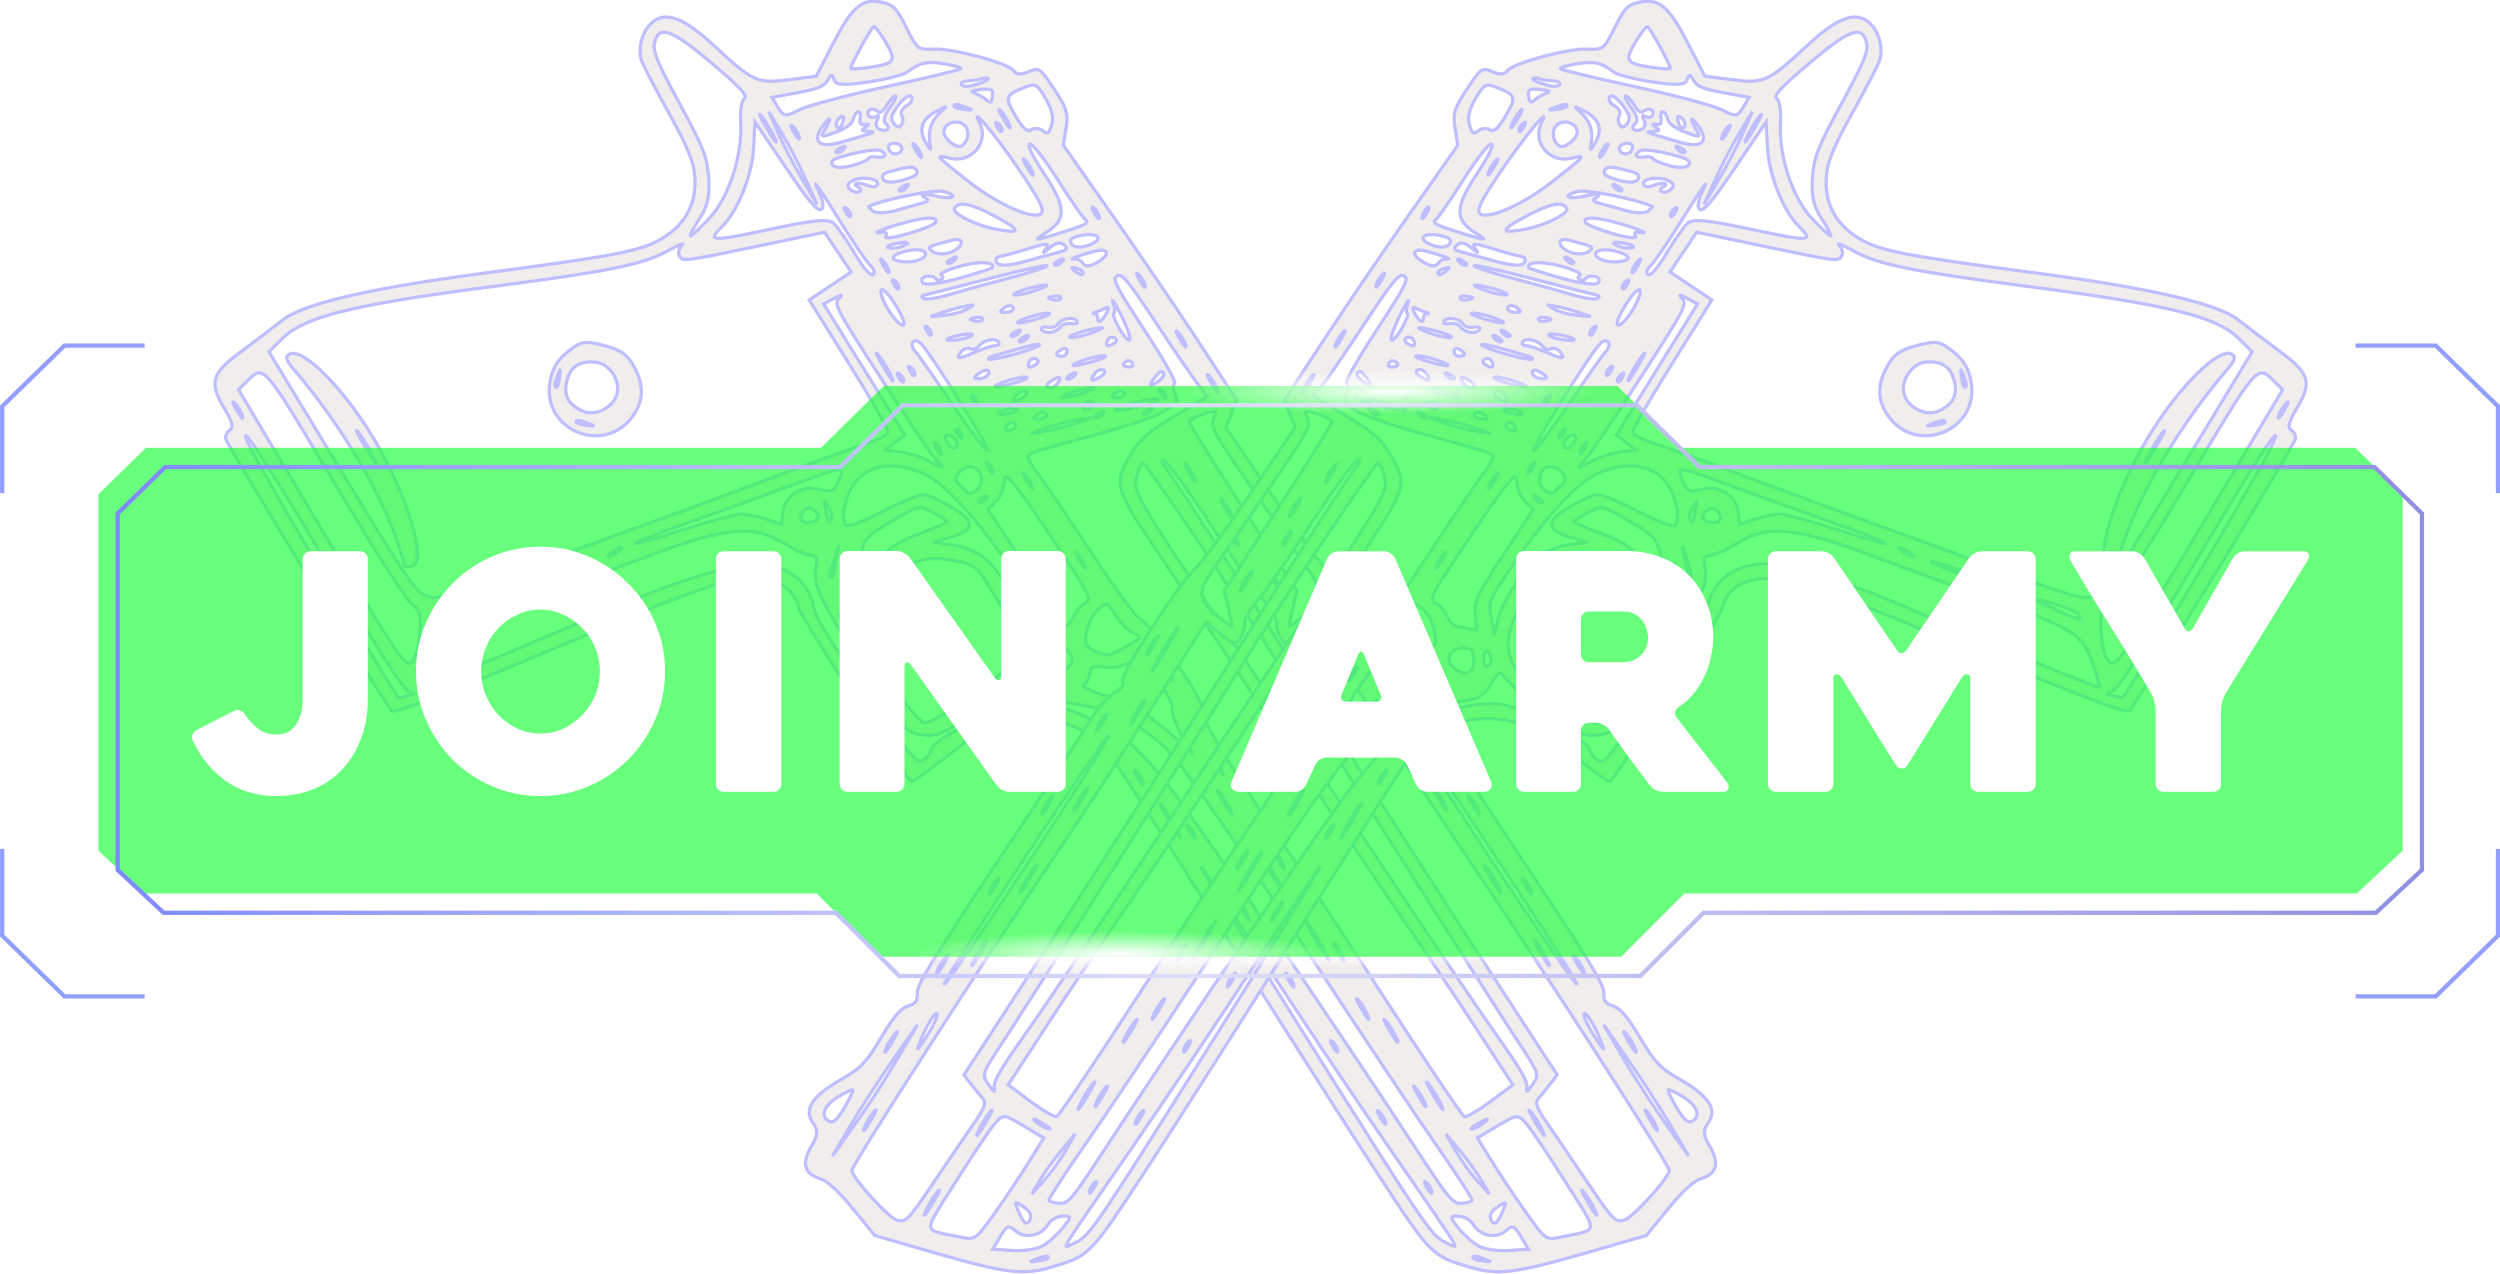 <?xml version="1.0" encoding="UTF-8" standalone="no"?>
<!-- Created with Inkscape (http://www.inkscape.org/) -->

<svg
   width="86.214mm"
   height="43.941mm"
   viewBox="0 0 86.214 43.941"
   version="1.1"
   id="svg1"
   xml:space="preserve"
   inkscape:version="1.3.2 (091e20e, 2023-11-25, custom)"
   sodipodi:docname="hud.svg"
   xmlns:inkscape="http://www.inkscape.org/namespaces/inkscape"
   xmlns:sodipodi="http://sodipodi.sourceforge.net/DTD/sodipodi-0.dtd"
   xmlns:xlink="http://www.w3.org/1999/xlink"
   xmlns="http://www.w3.org/2000/svg"
   xmlns:svg="http://www.w3.org/2000/svg"><sodipodi:namedview
     id="namedview1"
     pagecolor="#ffffff"
     bordercolor="#000000"
     borderopacity="0.25"
     inkscape:showpageshadow="2"
     inkscape:pageopacity="0.0"
     inkscape:pagecheckerboard="0"
     inkscape:deskcolor="#d1d1d1"
     inkscape:document-units="mm"
     showguides="false"
     inkscape:zoom="1"
     inkscape:cx="1261.5"
     inkscape:cy="304.5"
     inkscape:window-width="1920"
     inkscape:window-height="991"
     inkscape:window-x="-9"
     inkscape:window-y="-9"
     inkscape:window-maximized="1"
     inkscape:current-layer="layer1"><sodipodi:guide
       position="-272.558,269.135"
       orientation="1,0"
       id="guide3"
       inkscape:locked="false" /><sodipodi:guide
       position="-367.897,231.094"
       orientation="0,-1"
       id="guide160"
       inkscape:locked="false" /><sodipodi:guide
       position="-367.897,187.153"
       orientation="0,-1"
       id="guide161"
       inkscape:locked="false" /><sodipodi:guide
       position="-411.751,209.123"
       orientation="0,-1"
       id="guide202"
       inkscape:locked="false" /></sodipodi:namedview><defs
     id="defs1"><linearGradient
       id="linearGradient123"
       inkscape:collect="always"><stop
         style="stop-color:#ffffff;stop-opacity:1;"
         offset="0"
         id="stop123" /><stop
         style="stop-color:#ffffff;stop-opacity:0;"
         offset="1"
         id="stop124" /></linearGradient><linearGradient
       id="linearGradient121"
       inkscape:collect="always"><stop
         style="stop-color:#fbfbff;stop-opacity:1;"
         offset="0.445"
         id="stop121" /><stop
         style="stop-color:#fbfbff;stop-opacity:0;"
         offset="1"
         id="stop122" /></linearGradient><linearGradient
       id="linearGradient90"
       inkscape:collect="always"><stop
         style="stop-color:#7d89ff;stop-opacity:1;"
         offset="0"
         id="stop91" /><stop
         style="stop-color:#dddef8;stop-opacity:1;"
         offset="0.464"
         id="stop93" /><stop
         style="stop-color:#8f8fe2;stop-opacity:1;"
         offset="1"
         id="stop92" /></linearGradient><linearGradient
       inkscape:collect="always"
       xlink:href="#linearGradient90"
       id="linearGradient92"
       x1="98.398"
       y1="152.272"
       x2="206.42"
       y2="152.272"
       gradientUnits="userSpaceOnUse"
       gradientTransform="translate(-15.672,1.147)" /><radialGradient
       inkscape:collect="always"
       xlink:href="#linearGradient121"
       id="radialGradient123"
       gradientUnits="userSpaceOnUse"
       gradientTransform="matrix(1,0,0,0.029,0,162.743)"
       cx="136.737"
       cy="138.479"
       fx="136.737"
       fy="138.479"
       r="17.168" /><filter
       inkscape:collect="always"
       style="color-interpolation-filters:sRGB"
       id="filter124"
       x="-0.035"
       y="-0.32"
       width="1.07"
       height="1.639"><feGaussianBlur
         inkscape:collect="always"
         stdDeviation="0.28"
         id="feGaussianBlur124" /></filter><radialGradient
       inkscape:collect="always"
       xlink:href="#linearGradient123"
       id="radialGradient125"
       gradientUnits="userSpaceOnUse"
       gradientTransform="matrix(1,0,0,0.11,-6.879,151.22)"
       cx="137.487"
       cy="140.138"
       fx="137.487"
       fy="140.138"
       r="9.58" /><radialGradient
       inkscape:collect="always"
       xlink:href="#linearGradient123"
       id="radialGradient126"
       gradientUnits="userSpaceOnUse"
       gradientTransform="matrix(1,0,0,0.11,5.821,124.897)"
       cx="137.487"
       cy="140.138"
       fx="137.487"
       fy="140.138"
       r="9.58" /><filter
       style="color-interpolation-filters:sRGB"
       inkscape:label="Drop Shadow"
       id="filter186"
       x="-0.01"
       y="-0.04"
       width="1.028"
       height="1.113"><feFlood
         result="flood"
         in="SourceGraphic"
         flood-opacity="1"
         flood-color="rgb(0,0,0)"
         id="feFlood185" /><feGaussianBlur
         result="blur"
         in="SourceGraphic"
         stdDeviation="0.4"
         id="feGaussianBlur185" /><feOffset
         result="offset"
         in="blur"
         dx="0.9"
         dy="0.9"
         id="feOffset185" /><feComposite
         result="comp1"
         operator="in"
         in="flood"
         in2="offset"
         id="feComposite185" /><feComposite
         result="comp2"
         operator="over"
         in="SourceGraphic"
         in2="comp1"
         id="feComposite186" /></filter></defs><g
     inkscape:label="Layer 1"
     inkscape:groupmode="layer"
     id="layer1"
     transform="translate(-510.205,-56.103)"><g
       id="g147"
       transform="matrix(0.737,0,0,0.737,452.556,-33.814)"><g
         id="g146"
         transform="matrix(0.768,0,0,0.768,27.326,70.139)"
         style="opacity:0.503;fill:#e3dbdb"><path
           style="fill:#e3dbdb;fill-opacity:1;stroke:#8080ff;stroke-width:0.2;stroke-dasharray:none;stroke-opacity:1"
           d="m 80.022,94.269 c -0.033,-0.192 0.085,-0.435 0.262,-0.541 0.233,-0.139 0.143,-0.493 -0.329,-1.285 -0.97,-1.63 -0.818,-2.145 1.037,-3.516 0.863,-0.637 1.993,-1.496 2.513,-1.907 1.232,-0.976 5.311,-1.926 12.166,-2.832 8.253,-1.091 9.654,-1.363 10.929,-2.122 1.447,-0.861 2.133,-2.167 1.999,-3.806 -0.073,-0.896 -0.438,-1.783 -1.574,-3.832 -0.813,-1.466 -1.559,-2.898 -1.657,-3.181 -0.299,-0.859 0.104,-2.057 0.838,-2.494 0.809,-0.482 1.874,-0.015 3.574,1.568 2.335,2.174 2.64,2.315 4.503,2.075 l 1.719,-0.221 1.038,-2.012 c 1.157,-2.242 1.76,-2.751 2.954,-2.492 0.708,0.153 0.9,0.351 1.494,1.536 0.669,1.335 0.7,1.36 1.677,1.318 1.223,-0.053 4.619,0.881 4.895,1.346 0.12,0.201 0.474,0.217 0.87,0.039 0.638,-0.287 0.708,-0.24 1.563,1.051 0.781,1.179 0.874,1.484 0.726,2.383 l -0.169,1.032 2.951,4.203 c 1.623,2.312 4,5.805 5.281,7.762 l 2.33,3.559 -0.324,0.842 -0.324,0.842 2.73,4.019 c 1.501,2.21 3.01,4.265 3.353,4.566 0.964,0.846 4.622,6.511 4.435,6.869 -0.108,0.207 0.057,0.429 0.539,0.727 0.382,0.236 0.997,0.941 1.367,1.568 0.37,0.627 2.908,4.495 5.641,8.596 4.024,6.04 4.966,7.577 4.955,8.088 -0.011,0.523 0.088,0.662 0.578,0.813 0.429,0.132 0.876,0.661 1.631,1.929 0.906,1.522 1.221,1.851 2.442,2.55 1.754,1.005 2.28,1.809 1.715,2.623 -0.334,0.481 -0.316,0.762 0.089,1.442 0.605,1.016 0.432,1.68 -0.509,1.962 -0.458,0.137 -1.136,0.754 -2.021,1.839 l -1.332,1.633 -3.738,1.08 c -4.203,1.214 -5.318,1.352 -6.97,0.863 -2.412,-0.714 -2.381,-0.683 -5.805,-5.921 -1.743,-2.667 -5.927,-9.235 -9.299,-14.595 -3.371,-5.36 -6.448,-10.168 -6.838,-10.684 -2.002,-2.649 -5.995,-2.993 -8.896,-0.765 -0.589,0.453 -1.546,1.188 -2.127,1.635 -0.581,0.447 -1.083,0.781 -1.117,0.742 -0.919,-1.065 -6.657,-9.928 -6.826,-10.544 -0.472,-1.721 -2.03,-2.22 -4.823,-1.545 -0.925,0.224 -4.155,1.457 -7.179,2.74 -9.022,3.829 -12.605,5.23 -12.834,5.018 -0.371,-0.343 -10.04,-16.193 -10.104,-16.562 z m 10.559,15.807 c 0.052,-0.031 0.322,-0.102 0.599,-0.157 0.412,-0.082 0.419,-0.126 0.037,-0.238 -0.354,-0.104 -1.582,-2.012 -5.108,-7.935 -3.004,-5.047 -4.722,-7.75 -4.869,-7.663 -0.147,0.088 1.442,2.939 4.509,8.093 2.605,4.377 4.779,7.932 4.832,7.901 z M 81.048,92.888 c -0.073,-0.253 -0.286,-0.611 -0.474,-0.796 -0.187,-0.185 -0.128,0.022 0.133,0.46 0.261,0.438 0.414,0.589 0.341,0.336 z m 9.611,14.631 c 0.482,0.534 0.6,0.553 0.853,0.133 0.161,-0.268 0.319,-1.03 0.351,-1.693 0.048,-1.01 -0.04,-1.284 -0.545,-1.684 -0.366,-0.29 -2.196,-3.155 -4.658,-7.291 -4.405,-7.399 -4.291,-7.269 -5.378,-6.188 l -0.483,0.481 4.65,7.811 c 2.557,4.296 4.901,8.09 5.209,8.431 z m 5.745,0.132 c 2.372,-0.988 5.355,-2.257 6.628,-2.819 3.832,-1.694 7.906,-2.986 9.298,-2.949 1.946,0.051 3.254,1.077 3.554,2.789 0.077,0.441 0.84,1.716 2.08,3.477 1.077,1.53 2.456,3.49 3.065,4.355 0.911,1.295 1.176,1.532 1.497,1.341 0.214,-0.128 0.436,-0.415 0.493,-0.639 0.179,-0.707 4.253,-2.722 5.656,-2.797 1.476,-0.08 3.284,0.401 4.387,1.167 0.46,0.319 1.216,0.772 1.68,1.007 0.559,0.283 1.51,1.278 2.814,2.944 1.696,2.167 10.02,14.397 15.476,22.738 1.506,2.303 1.777,2.608 2.296,2.584 0.323,-0.015 0.607,-0.104 0.631,-0.198 0.024,-0.094 -0.939,-1.576 -2.139,-3.293 -1.2,-1.717 -4.563,-6.763 -7.471,-11.213 -5.965,-9.125 -8.292,-12.42 -9.488,-13.431 -1.511,-1.278 -3.276,-2.056 -5.288,-2.332 -1.812,-0.248 -2.04,-0.352 -2.516,-1.149 -0.447,-0.748 -0.567,-0.816 -0.819,-0.467 -0.408,0.564 -2.351,2.099 -3.759,2.968 -0.917,0.566 -1.37,0.687 -2.098,0.559 -0.923,-0.162 -0.945,-0.187 -3.505,-4.099 -2.595,-3.965 -3.106,-5.055 -2.883,-6.161 0.11,-0.544 0.07,-0.609 -0.422,-0.687 -0.299,-0.047 -0.96,-0.348 -1.471,-0.67 -1.943,-1.224 -3.608,-1.057 -8.706,0.872 -1.453,0.55 -3.5,1.304 -4.549,1.675 -7.554,2.675 -7.772,2.797 -8.477,4.744 -0.282,0.78 -0.46,1.431 -0.395,1.448 0.065,0.017 2.059,-0.778 4.431,-1.766 z m -4.308,-3.887 c 0.755,0.368 1.115,0.272 6.631,-1.768 1.943,-0.719 4.447,-1.633 5.564,-2.033 1.117,-0.399 3.166,-1.148 4.553,-1.662 1.387,-0.515 4.054,-1.505 5.926,-2.2 1.872,-0.695 3.899,-1.424 4.503,-1.62 0.724,-0.235 1.1,-0.462 1.104,-0.666 0.003,-0.171 -1.077,-2.042 -2.4,-4.158 l -2.405,-3.848 1.278,-0.853 1.278,-0.853 -0.813,-1.211 -0.813,-1.211 -3.835,0.8 c -4.808,1.003 -4.793,1.001 -5.008,0.64 -0.098,-0.165 -0.027,-0.453 0.157,-0.641 0.185,-0.187 -0.19,-0.044 -0.834,0.32 -1.465,0.827 -3.546,1.257 -10.399,2.149 -8.932,1.162 -11.762,1.859 -13.148,3.239 l -0.78,0.777 4.379,7.234 c 3.712,6.133 4.483,7.285 5.061,7.567 z m -1.431,-2.668 c -1.012,-3.296 -3.514,-7.564 -6.457,-11.013 -0.511,-0.599 -0.58,-0.809 -0.317,-0.966 0.79,-0.47 3.312,2.055 5.17,5.176 2.043,3.432 3.276,7.566 2.307,7.733 -0.237,0.041 -0.429,0.053 -0.427,0.028 0.002,-0.025 -0.122,-0.456 -0.276,-0.958 z m -1.589,-5.604 c -0.232,-0.501 -0.659,-1.217 -0.949,-1.59 -0.29,-0.374 -0.101,0.036 0.421,0.911 0.522,0.875 0.76,1.18 0.528,0.679 z m 10.715,-4.769 c 0.149,-0.766 0.461,-1.272 1.092,-1.772 0.804,-0.638 0.998,-0.671 2.163,-0.375 0.984,0.25 1.391,0.511 1.76,1.132 0.695,1.167 0.718,2.135 0.075,3.093 -1.727,2.575 -5.682,0.96 -5.09,-2.078 z m 0.42,0.38 c 0.047,-0.028 0.12,-0.314 0.161,-0.635 0.068,-0.529 0.055,-0.532 -0.137,-0.035 -0.202,0.522 -0.211,0.781 -0.024,0.669 z m 1.818,2.344 c 0.529,0.068 0.532,0.055 0.035,-0.137 -0.302,-0.117 -0.587,-0.189 -0.635,-0.161 -0.187,0.111 0.044,0.226 0.6,0.298 z m -0.27,-0.871 c 0.777,0.35 1.891,-0.207 2.105,-1.053 0.215,-0.846 -0.498,-1.866 -1.349,-1.929 -0.964,-0.072 -1.487,0.282 -1.708,1.153 -0.221,0.871 0.071,1.432 0.952,1.828 z m -7.012,12.044 1.444,-0.678 -1.333,0.348 c -0.733,0.191 -1.444,0.484 -1.581,0.652 -0.388,0.476 -0.085,0.41 1.47,-0.321 z m 2.623,-1.154 c 0.119,-0.156 -0.04,-0.132 -0.352,0.054 -0.313,0.186 -0.41,0.314 -0.216,0.284 0.194,-0.03 0.45,-0.182 0.568,-0.338 z m 4.546,-1.544 c 0.601,-0.271 0.105,-0.172 -1.101,0.219 -1.206,0.392 -2.343,0.81 -2.526,0.93 -0.498,0.326 2.372,-0.583 3.627,-1.149 z m 2.155,-0.896 c 0.187,-0.189 0.031,-0.165 -0.347,0.053 -0.378,0.219 -0.531,0.374 -0.34,0.344 0.191,-0.029 0.5,-0.208 0.687,-0.397 z m 7.305,-2.166 c 0.355,-0.013 1.065,0.123 1.577,0.3 l 0.931,0.323 0.084,-0.767 c 0.106,-0.964 1.152,-1.636 2.152,-1.382 0.877,0.223 0.984,0.165 1.337,-0.727 0.271,-0.682 0.205,-0.671 -2.94,0.492 -1.769,0.654 -4.578,1.668 -6.242,2.254 -4.067,1.431 -4.5,1.793 -0.641,0.537 1.702,-0.554 3.386,-1.018 3.741,-1.031 z m 7.221,5.75 c 0.051,-0.201 -0.209,-0.172 -0.658,0.075 -0.69,0.379 -0.696,0.402 -0.083,0.332 0.399,-0.046 0.691,-0.206 0.742,-0.407 z m 2.531,5.355 c 0.626,0.847 1.265,1.571 1.419,1.61 0.484,0.123 4.538,-2.603 5.018,-3.373 0.722,-1.16 0.519,-2.403 -0.723,-4.444 -1.066,-1.751 -1.114,-1.793 -2.341,-2.048 -2.262,-0.47 -3.323,0.089 -5.271,2.778 l -0.884,1.221 0.822,1.358 c 0.453,0.747 1.335,2.051 1.961,2.897 z m -4.181,-7.272 c 0.041,-0.024 0.155,-0.473 0.253,-0.997 l 0.179,-0.953 -0.297,0.923 c -0.278,0.863 -0.313,1.133 -0.135,1.027 z M 115.647,99.36 c 0.549,-0.095 0.634,-0.42 0.198,-0.763 -0.196,-0.154 -0.454,-0.123 -0.609,0.075 -0.347,0.44 -0.141,0.784 0.411,0.689 z m 2.039,3.511 c 0.047,-0.028 0.12,-0.314 0.161,-0.635 0.068,-0.529 0.055,-0.532 -0.137,-0.035 -0.202,0.522 -0.211,0.781 -0.024,0.669 z m 1.804,-0.849 c 1.039,-1.193 1.346,-1.408 2.818,-1.974 0.908,-0.349 1.662,-0.675 1.674,-0.724 0.012,-0.049 -0.372,-0.298 -0.854,-0.553 -0.856,-0.454 -0.914,-0.442 -2.52,0.513 -1.623,0.966 -1.648,0.997 -2.046,2.508 -0.222,0.841 -0.366,1.539 -0.321,1.55 0.045,0.011 0.607,-0.583 1.249,-1.319 z m -2.58,-2.846 c 0.079,-0.152 7e-5,-0.494 -0.175,-0.76 -0.297,-0.451 -0.308,-0.438 -0.163,0.192 0.086,0.372 0.165,0.714 0.175,0.76 0.011,0.046 0.084,-0.041 0.163,-0.192 z m 3.128,-0.476 c 1.09,-0.564 2.21,-1.023 2.488,-1.019 0.546,0.007 2.445,1.071 2.712,1.519 0.275,0.461 -0.074,0.806 -1.102,1.088 l -0.982,0.269 1.241,0.191 c 0.752,0.116 1.53,0.468 1.976,0.894 0.94,0.899 2.098,2.835 2.294,3.836 l 0.152,0.776 0.2,-1.032 c 0.198,-1.023 0.186,-1.053 -1.444,-3.451 -1.768,-2.601 -3.712,-4.724 -4.842,-5.286 -1.898,-0.944 -3.68,-0.686 -4.514,0.654 -0.522,0.838 -0.719,2.102 -0.374,2.402 0.118,0.102 1.106,-0.276 2.196,-0.84 z M 109.491,80.831 c 1.2,-1.286 2.034,-3.862 1.903,-5.878 -0.044,-0.68 0.061,-1.32 0.234,-1.423 0.236,-0.14 -0.256,-0.672 -1.96,-2.118 -2.453,-2.082 -3.241,-2.375 -3.514,-1.306 -0.134,0.526 0.137,1.192 1.516,3.729 1.464,2.693 1.692,3.276 1.779,4.551 0.074,1.085 -0.072,1.723 -0.564,2.472 -0.365,0.556 -0.611,1.027 -0.548,1.047 0.063,0.02 0.582,-0.463 1.153,-1.075 z m 7.599,0.337 c 0.23,0.224 0.801,1.046 1.268,1.827 0.533,0.892 0.943,1.363 1.103,1.268 0.152,-0.091 0.077,-0.323 -0.188,-0.581 -0.243,-0.236 -1.192,-1.646 -2.11,-3.132 -0.917,-1.486 -1.417,-2.193 -1.11,-1.571 0.367,0.744 0.453,1.193 0.252,1.313 -0.231,0.138 -0.761,-0.491 -2.169,-2.574 l -1.864,-2.756 -0.091,1.631 c -0.091,1.625 -0.975,3.821 -1.901,4.723 -0.962,0.937 -0.715,0.955 2.813,0.205 2.868,-0.609 3.661,-0.679 3.997,-0.352 z m 5.76,14.444 0.863,0.437 -0.663,-0.837 c -0.364,-0.46 -1.866,-2.706 -3.336,-4.99 -2.533,-3.934 -2.655,-4.171 -2.314,-4.514 0.244,-0.245 0.149,-0.248 -0.295,-0.008 l -0.655,0.354 2.473,3.993 2.473,3.993 -0.592,0.451 -0.592,0.451 0.887,0.116 c 0.488,0.064 1.276,0.312 1.75,0.553 z m 6.626,12.204 c 0.019,-0.675 -0.202,-0.87 -0.389,-0.343 -0.094,0.265 -0.048,0.547 0.103,0.625 0.166,0.087 0.279,-0.024 0.286,-0.282 z m 1.754,0.48 c 0.659,-0.504 0.348,-1.28 -0.518,-1.291 -0.447,-0.006 -0.574,0.116 -0.623,0.598 -0.088,0.862 0.473,1.203 1.141,0.693 z M 120.632,90.577 c -0.151,-0.373 -0.516,-0.987 -0.809,-1.366 -0.294,-0.379 -0.17,-0.074 0.275,0.677 0.446,0.751 0.686,1.061 0.534,0.688 z m 2.987,4.528 c -0.03,-0.194 -0.182,-0.45 -0.338,-0.568 -0.156,-0.119 -0.132,0.04 0.054,0.352 0.186,0.313 0.314,0.41 0.284,0.216 z m 1.552,2.433 c 0.073,0.124 0.344,0.055 0.602,-0.153 0.565,-0.455 0.235,-1.529 -0.435,-1.413 -0.668,0.115 -1.054,0.748 -0.651,1.065 0.193,0.152 0.41,0.377 0.484,0.501 z m 6.506,7.581 c 0.146,-0.316 0.463,-0.691 0.704,-0.834 0.419,-0.249 0.348,-0.396 -1.645,-3.409 -1.145,-1.731 -2.344,-3.45 -2.664,-3.818 -0.546,-0.63 -0.584,-0.633 -0.627,-0.047 -0.025,0.343 -0.257,0.833 -0.514,1.089 l -0.468,0.465 1.804,2.753 c 1.659,2.532 1.797,2.826 1.718,3.671 l -0.085,0.918 0.755,-0.107 c 0.583,-0.083 0.816,-0.238 1.021,-0.681 z m 4.357,5.92 c 0.606,0.401 1.505,1.113 1.997,1.582 l 0.895,0.853 -0.668,-1.157 c -0.367,-0.637 -0.622,-1.341 -0.565,-1.565 0.07,-0.274 -0.241,-0.867 -0.947,-1.808 -1.015,-1.353 -1.071,-1.387 -1.683,-1.023 -0.348,0.207 -1.012,0.328 -1.476,0.267 -0.738,-0.096 -0.853,-0.047 -0.922,0.395 -0.044,0.278 -0.208,0.581 -0.366,0.675 -0.158,0.094 0.37,0.369 1.172,0.611 0.803,0.242 1.955,0.768 2.561,1.169 z M 121.328,90.767 c 0.031,-0.12 -0.078,-0.321 -0.241,-0.446 -0.181,-0.138 -0.202,-0.052 -0.056,0.219 0.133,0.246 0.266,0.348 0.297,0.227 z m 14.566,24.442 c -0.029,-0.191 -0.208,-0.5 -0.397,-0.687 -0.189,-0.187 -0.165,-0.031 0.053,0.347 0.219,0.378 0.374,0.531 0.344,0.34 z m -9.518,-17.3 c 0.138,-0.181 0.052,-0.202 -0.219,-0.056 -0.246,0.133 -0.348,0.267 -0.227,0.297 0.12,0.031 0.321,-0.078 0.446,-0.241 z m 11.722,20.447 c -0.23,-0.498 -0.687,-1.265 -1.015,-1.705 -0.328,-0.44 -0.14,-0.032 0.418,0.906 0.558,0.938 0.827,1.298 0.597,0.799 z m -13.617,-23.533 c 0.125,-0.074 0.14,-0.283 0.032,-0.463 -0.107,-0.18 -0.335,-0.33 -0.506,-0.333 -0.171,-0.003 -0.186,0.205 -0.032,0.463 0.153,0.257 0.381,0.407 0.506,0.333 z m 22.153,37.157 c 6.162,9.81 6.83,10.795 7.584,11.189 0.824,0.43 0.826,0.43 0.494,-0.14 -0.183,-0.315 -1.832,-2.727 -3.665,-5.362 -1.833,-2.635 -5.354,-7.882 -7.825,-11.661 -5.934,-9.077 -4.849,-7.176 3.412,5.975 z m -33.119,-55.949 c -0.151,-0.373 -0.516,-0.987 -0.809,-1.366 -0.294,-0.379 -0.17,-0.074 0.275,0.677 0.446,0.751 0.686,1.061 0.534,0.688 z m 8.496,14.329 c 0.031,-0.12 -0.078,-0.321 -0.241,-0.446 -0.181,-0.138 -0.202,-0.052 -0.056,0.219 0.133,0.246 0.266,0.348 0.297,0.227 z M 115.334,78.406 c -0.392,-0.867 -1.053,-2.137 -1.468,-2.821 l -0.755,-1.244 0.591,1.342 c 0.325,0.738 0.986,2.007 1.468,2.821 l 0.877,1.479 z m 23.769,40.127 c -0.029,-0.191 -0.208,-0.5 -0.397,-0.687 -0.189,-0.187 -0.165,-0.031 0.053,0.347 0.219,0.378 0.374,0.531 0.344,0.34 z m -14.203,-24.35 c 0.031,-0.12 -0.078,-0.321 -0.241,-0.446 -0.181,-0.138 -0.202,-0.052 -0.056,0.219 0.133,0.246 0.266,0.348 0.297,0.227 z m 9.035,13.233 c 0.155,-0.063 0.657,-0.328 1.117,-0.588 0.787,-0.446 0.802,-0.489 0.255,-0.735 -0.319,-0.144 -0.803,-0.634 -1.073,-1.089 -0.462,-0.776 -0.527,-0.798 -1.055,-0.35 -0.309,0.263 -0.628,0.871 -0.709,1.353 -0.135,0.808 -0.095,0.9 0.519,1.2 0.366,0.178 0.791,0.273 0.946,0.209 z m 8.446,16.092 c -0.072,-0.251 -0.314,-0.662 -0.537,-0.912 -0.223,-0.25 -0.163,-0.045 0.132,0.457 0.295,0.502 0.477,0.707 0.405,0.455 z M 121.262,87.348 c 0.192,0.003 0.048,-0.436 -0.374,-1.145 -0.377,-0.633 -0.787,-1.089 -0.912,-1.015 -0.125,0.074 0.043,0.59 0.374,1.145 0.331,0.555 0.741,1.012 0.912,1.015 z m 2.921,4.659 c 0.952,1.428 1.959,2.768 2.237,2.979 0.483,0.366 -3.468,-5.999 -4.051,-6.527 -0.456,-0.412 -0.748,0.037 -0.326,0.502 0.225,0.247 1.188,1.618 2.14,3.046 z m 20.923,35.577 c -0.029,-0.191 -0.208,-0.5 -0.397,-0.687 -0.189,-0.187 -0.165,-0.031 0.053,0.347 0.219,0.378 0.374,0.531 0.344,0.34 z M 126.792,96.296 c -0.03,-0.194 -0.182,-0.45 -0.338,-0.568 -0.156,-0.119 -0.132,0.04 0.054,0.352 0.186,0.313 0.314,0.41 0.284,0.216 z m 20.977,35.24 c -0.03,-0.194 -0.182,-0.45 -0.338,-0.568 -0.156,-0.119 -0.132,0.04 0.054,0.352 0.186,0.313 0.314,0.41 0.284,0.216 z M 114.925,74.242 c 0.482,-0.256 2.896,-0.901 5.365,-1.435 2.469,-0.534 4.503,-1.025 4.52,-1.093 0.017,-0.068 -0.448,-0.201 -1.033,-0.297 -1.041,-0.171 -1.453,-0.075 -2.25,0.52 -0.217,0.162 -1.276,0.428 -2.355,0.591 -1.502,0.227 -1.992,0.193 -2.092,-0.146 -0.106,-0.36 -0.176,-0.354 -0.377,0.035 -0.186,0.361 -0.63,0.547 -1.822,0.762 l -1.576,0.285 0.371,0.622 c 0.334,0.559 0.46,0.574 1.248,0.157 z m 0.051,1.689 c -0.029,-0.191 -0.208,-0.5 -0.397,-0.687 -0.189,-0.187 -0.165,-0.031 0.053,0.347 0.219,0.378 0.374,0.531 0.344,0.34 z m 35.728,60.021 c -0.029,-0.191 -0.208,-0.5 -0.397,-0.687 -0.189,-0.187 -0.165,-0.031 0.053,0.347 0.219,0.378 0.374,0.531 0.344,0.34 z M 118.096,80.682 c 0.031,-0.12 -0.078,-0.321 -0.241,-0.446 -0.181,-0.138 -0.202,-0.052 -0.056,0.219 0.133,0.246 0.266,0.348 0.297,0.227 z m 35.406,59.449 c -0.03,-0.194 -0.182,-0.45 -0.338,-0.568 -0.156,-0.119 -0.132,0.04 0.054,0.352 0.186,0.313 0.314,0.41 0.284,0.216 z M 120.438,84.073 c -0.029,-0.191 -0.208,-0.5 -0.397,-0.687 -0.189,-0.187 -0.165,-0.031 0.053,0.347 0.219,0.378 0.374,0.531 0.344,0.34 z m 0.592,1.021 c 0.031,-0.12 -0.078,-0.321 -0.241,-0.446 -0.181,-0.138 -0.202,-0.052 -0.056,0.219 0.133,0.246 0.267,0.348 0.297,0.227 z m 35.379,58.384 c 0.341,0.176 1.151,0.285 1.801,0.243 l 1.181,-0.077 -0.458,-0.769 c -0.407,-0.684 -0.51,-0.722 -0.93,-0.35 -0.569,0.505 -1.556,0.313 -1.971,-0.384 -0.163,-0.274 -0.567,-0.503 -0.899,-0.51 -0.563,-0.012 -0.562,0.037 0.026,0.757 0.346,0.424 0.907,0.914 1.248,1.09 z m 0.258,0.891 c 0.529,0.068 0.532,0.055 0.035,-0.137 -0.302,-0.117 -0.587,-0.189 -0.635,-0.161 -0.187,0.111 0.044,0.226 0.6,0.298 z M 123.016,87.914 c 0.031,-0.12 -0.078,-0.321 -0.241,-0.446 -0.181,-0.138 -0.202,-0.052 -0.056,0.219 0.133,0.246 0.267,0.348 0.297,0.227 z M 117.481,76.211 c 2.284,-0.667 2.201,-0.634 1.678,-0.673 -0.429,-0.032 -0.447,-0.061 -0.155,-0.26 0.238,-0.163 0.228,-0.209 -0.036,-0.167 -0.279,0.044 -0.346,-0.054 -0.289,-0.42 0.087,-0.554 -0.297,-0.414 -0.443,0.161 -0.06,0.236 -0.471,0.525 -1.052,0.738 -0.948,0.347 -0.951,0.346 -0.589,-0.276 0.201,-0.344 0.279,-0.579 0.174,-0.523 -0.105,0.056 -0.325,0.326 -0.49,0.599 -0.499,0.828 0.002,1.17 1.201,0.82 z m 0.673,1.418 c 0.538,-0.147 0.997,-0.344 1.021,-0.436 0.024,-0.093 0.252,-0.136 0.507,-0.095 0.538,0.085 0.684,-0.16 0.233,-0.392 -0.17,-0.087 -0.94,0.002 -1.713,0.198 -1.183,0.301 -1.374,0.407 -1.215,0.675 0.104,0.175 0.629,0.197 1.167,0.05 z m 0.475,1.588 c 0.119,-0.071 0.092,-0.194 -0.059,-0.273 -0.478,-0.249 0.017,-0.343 0.569,-0.108 0.29,0.123 0.562,0.089 0.604,-0.077 0.095,-0.375 -1.048,-0.505 -1.594,-0.18 -0.266,0.158 -0.29,0.331 -0.07,0.504 0.184,0.145 0.431,0.205 0.55,0.134 z m 7.187,12.882 c 0.031,-0.12 -0.078,-0.321 -0.241,-0.446 -0.181,-0.138 -0.202,-0.052 -0.056,0.219 0.133,0.246 0.266,0.348 0.297,0.227 z m -5.584,-10.162 c -0.088,0.169 0.6,0.07 1.528,-0.219 1.292,-0.403 1.649,-0.592 1.521,-0.806 -0.092,-0.154 -0.861,-0.093 -1.71,0.136 -1.464,0.395 -2.389,0.776 -1.563,0.644 0.265,-0.042 0.334,0.033 0.223,0.246 z m 1.195,0.515 c 0.22,-0.142 0.139,-0.19 -0.237,-0.14 -0.785,0.103 -1.144,0.317 -0.568,0.338 0.26,0.01 0.622,-0.08 0.806,-0.198 z m -0.241,1.018 c 0.799,0.111 1.643,-0.214 1.44,-0.555 -0.104,-0.175 -0.613,-0.215 -1.131,-0.089 -0.945,0.23 -1.092,0.536 -0.309,0.644 z m 7.992,13.716 c -0.073,-0.253 -0.286,-0.611 -0.474,-0.796 -0.187,-0.185 -0.128,0.022 0.133,0.46 0.261,0.438 0.414,0.589 0.341,0.336 z M 117.692,76.598 c 0.138,-0.181 0.052,-0.202 -0.219,-0.056 -0.246,0.133 -0.348,0.266 -0.227,0.297 0.12,0.031 0.321,-0.078 0.446,-0.241 z m 3.205,3.747 c 0.598,-0.175 1.313,-0.376 1.588,-0.447 0.324,-0.084 0.393,-0.185 0.195,-0.288 -0.49,-0.255 -0.113,-0.326 0.674,-0.126 0.399,0.101 0.828,0.123 0.953,0.049 0.125,-0.074 -0.121,-0.224 -0.547,-0.332 -0.566,-0.144 -3.686,0.482 -4.562,0.915 -0.028,0.015 0.097,0.143 0.279,0.287 0.182,0.144 0.821,0.118 1.419,-0.057 z m 3.181,5.147 c 0.683,-0.21 2.299,-0.657 3.593,-0.994 1.293,-0.337 2.369,-0.683 2.391,-0.769 0.022,-0.086 -1.549,0.259 -3.491,0.767 -1.942,0.508 -3.707,0.957 -3.921,0.999 -0.225,0.044 -0.268,0.14 -0.101,0.227 0.159,0.083 0.847,-0.021 1.53,-0.231 z m 1.075,0.892 0.452,-0.275 -0.561,0.092 c -0.309,0.05 -0.905,0.212 -1.326,0.359 l -0.764,0.268 0.873,-0.085 c 0.48,-0.047 1.077,-0.208 1.326,-0.359 z m -0.407,1.831 c 0.405,-0.071 0.753,-0.196 0.774,-0.279 0.021,-0.082 -0.339,-0.073 -0.8,0.022 -1.024,0.209 -1.001,0.437 0.026,0.257 z m 0.956,0.765 c 0.493,-0.216 1.04,-0.391 1.217,-0.388 0.177,0.003 0.263,-0.092 0.192,-0.211 -0.173,-0.291 -0.908,-0.146 -1.212,0.239 -0.135,0.171 -0.373,0.245 -0.528,0.164 -0.155,-0.081 -0.402,0.004 -0.548,0.189 -0.365,0.463 -0.167,0.465 0.878,0.006 z m 6.68,13.071 c -0.073,-0.253 -0.286,-0.611 -0.474,-0.796 -0.187,-0.185 -0.128,0.022 0.133,0.46 0.261,0.438 0.414,0.589 0.341,0.336 z m 8.938,15.002 c -0.153,-0.375 -0.488,-0.938 -0.744,-1.25 -0.257,-0.313 -0.132,-0.006 0.277,0.682 0.409,0.688 0.619,0.944 0.467,0.569 z M 126.101,90.58 c 0.226,-0.039 0.412,-0.204 0.415,-0.368 0.003,-0.164 -0.206,-0.172 -0.463,-0.019 -0.549,0.327 -0.529,0.486 0.048,0.387 z m 2.119,1.992 c 0.129,-0.068 0.022,-0.131 -0.237,-0.14 -0.26,-0.01 -0.622,0.08 -0.806,0.198 -0.352,0.228 0.598,0.175 1.043,-0.058 z m -0.251,1.1 c 0.195,-0.116 0.228,-0.277 0.074,-0.357 -0.154,-0.08 -0.341,-0.03 -0.414,0.111 -0.199,0.383 -0.059,0.484 0.34,0.246 z m 16.357,27.906 c -0.268,-0.56 -0.786,-1.43 -1.15,-1.932 -0.364,-0.503 -0.145,-0.045 0.488,1.018 0.633,1.063 0.931,1.474 0.662,0.914 z M 124.699,84.489 c 1.117,-0.311 2.042,-0.607 2.055,-0.658 0.092,-0.362 -0.894,-0.395 -2.035,-0.068 -0.747,0.214 -1.246,0.448 -1.108,0.52 0.138,0.072 0.143,0.195 0.01,0.274 -0.132,0.079 -0.295,0.052 -0.362,-0.06 -0.067,-0.112 -0.309,-0.171 -0.54,-0.131 -0.245,0.042 -0.343,0.2 -0.236,0.38 0.114,0.191 0.954,0.093 2.215,-0.258 z m 8.176,16.884 c 1.35,2.069 2.574,3.715 2.935,3.949 0.841,0.544 3.867,4.963 3.665,5.351 -0.185,0.355 1.606,3.384 4.315,7.296 1.079,1.559 4.097,6.136 6.706,10.172 2.609,4.035 4.857,7.375 4.994,7.421 0.138,0.046 0.859,-0.371 1.603,-0.926 l 1.352,-1.009 -2.398,-3.682 c -1.319,-2.025 -3.319,-5.004 -4.444,-6.62 -1.126,-1.616 -4.212,-6.222 -6.859,-10.235 -2.647,-4.013 -6.037,-9.104 -7.533,-11.313 -3.107,-4.587 -3.152,-4.738 -1.994,-6.638 0.535,-0.879 1.032,-1.306 2.639,-2.268 l 1.98,-1.185 -0.575,-0.735 c -0.316,-0.404 -1.477,-2.104 -2.578,-3.777 -1.674,-2.541 -2.061,-3.007 -2.356,-2.831 -0.308,0.184 -0.097,0.6 1.678,3.312 1.131,1.727 1.943,3.154 1.832,3.22 -0.109,0.065 -0.095,0.368 0.033,0.673 0.205,0.49 0.109,0.621 -0.816,1.121 -0.577,0.312 -2.539,0.96 -4.361,1.441 -1.822,0.481 -3.459,0.962 -3.638,1.068 -0.261,0.155 -0.143,0.438 0.589,1.42 0.503,0.674 1.957,2.823 3.23,4.774 z m 14.249,24.388 c -0.268,-0.56 -0.786,-1.43 -1.15,-1.932 -0.364,-0.503 -0.145,-0.045 0.488,1.018 0.633,1.063 0.931,1.474 0.662,0.914 z M 117.636,74.937 c 0.066,-0.26 0.016,-0.374 -0.126,-0.289 -0.303,0.181 -0.412,0.61 -0.17,0.671 0.103,0.026 0.236,-0.145 0.296,-0.382 z m 10.742,15.831 c 0.504,-0.167 0.611,-0.256 0.309,-0.257 -0.254,-7.61e-4 -0.859,0.148 -1.342,0.331 -1.034,0.391 -0.191,0.33 1.033,-0.075 z m 12.4,23.836 c -0.073,-0.253 -0.286,-0.611 -0.474,-0.796 -0.187,-0.185 -0.128,0.022 0.133,0.46 0.261,0.438 0.414,0.589 0.341,0.336 z m 8.868,14.89 c -0.113,-0.314 -0.387,-0.774 -0.609,-1.023 -0.222,-0.249 -0.129,0.008 0.206,0.57 0.335,0.563 0.516,0.766 0.403,0.453 z m -11.961,-20.586 c -0.029,-0.191 -0.208,-0.5 -0.397,-0.687 -0.189,-0.187 -0.165,-0.031 0.053,0.347 0.219,0.378 0.374,0.531 0.344,0.34 z m 6.84,11.476 c -0.072,-0.251 -0.314,-0.662 -0.537,-0.912 -0.223,-0.25 -0.163,-0.045 0.132,0.457 0.295,0.502 0.477,0.707 0.405,0.455 z m 8.596,14.432 c -0.113,-0.314 -0.387,-0.774 -0.609,-1.023 -0.222,-0.249 -0.129,0.008 0.206,0.57 0.335,0.563 0.516,0.766 0.403,0.453 z m 4.303,7.205 c 0.091,-0.06 0.275,-0.377 0.409,-0.705 0.239,-0.588 0.236,-0.592 -0.218,-0.323 -0.253,0.151 -0.488,0.383 -0.522,0.516 -0.083,0.326 0.124,0.647 0.33,0.512 z m -9.289,-16.091 c -0.073,-0.253 -0.286,-0.611 -0.474,-0.796 -0.187,-0.185 -0.128,0.022 0.133,0.46 0.261,0.438 0.414,0.589 0.341,0.336 z m 8.144,13.55 0.729,0.797 -0.468,-0.799 c -0.257,-0.44 -0.852,-1.264 -1.321,-1.831 l -0.854,-1.031 0.592,1.033 c 0.325,0.568 0.92,1.392 1.321,1.831 z M 121.282,78.504 c 0.787,-0.233 0.964,-0.363 0.824,-0.599 -0.162,-0.272 -0.402,-0.255 -1.796,0.129 -0.241,0.066 -0.336,0.254 -0.225,0.442 0.112,0.188 0.619,0.2 1.197,0.029 z m 6.897,10.586 c 0.768,-0.22 1.412,-0.465 1.433,-0.544 0.02,-0.079 -0.477,0.006 -1.105,0.189 -0.628,0.183 -1.38,0.397 -1.673,0.475 -0.292,0.078 -0.423,0.173 -0.291,0.211 0.132,0.038 0.868,-0.111 1.636,-0.331 z m 0.363,2.701 c 0.257,-0.153 0.349,-0.34 0.204,-0.416 -0.145,-0.076 -0.38,0.01 -0.521,0.189 -0.363,0.46 -0.232,0.554 0.317,0.227 z m 3.352,1.506 0.872,-0.327 -0.989,0.167 c -0.544,0.092 -1.382,0.314 -1.861,0.494 l -0.872,0.327 0.989,-0.167 c 0.544,-0.092 1.382,-0.314 1.861,-0.494 z m 19.517,37.615 c -0.112,-0.312 -0.416,-0.824 -0.673,-1.139 -0.258,-0.314 -0.166,-0.059 0.205,0.567 0.37,0.626 0.582,0.884 0.469,0.572 z M 124.082,82.94 c 0.863,-0.258 1.06,-0.997 0.206,-0.774 -1.559,0.408 -1.559,0.408 -1.2,0.691 0.193,0.152 0.64,0.189 0.994,0.083 z m 2.061,4.061 c 0.028,-0.112 -0.174,-0.164 -0.449,-0.116 -0.397,0.07 -0.408,0.111 -0.051,0.203 0.247,0.064 0.472,0.024 0.5,-0.087 z m 28.003,47.98 c -0.151,-0.373 -0.516,-0.987 -0.809,-1.366 -0.294,-0.379 -0.17,-0.074 0.275,0.677 0.446,0.751 0.686,1.061 0.534,0.688 z M 121.54,78.926 c 0.138,-0.181 0.052,-0.202 -0.219,-0.056 -0.246,0.133 -0.348,0.266 -0.227,0.297 0.12,0.031 0.321,-0.078 0.446,-0.241 z m 8.191,14.116 c 0.23,-0.04 0.36,-0.171 0.288,-0.292 -0.072,-0.121 -0.285,-0.129 -0.472,-0.017 -0.188,0.112 -0.317,0.243 -0.288,0.292 0.029,0.049 0.242,0.057 0.472,0.017 z m -5.257,-9.704 c 0.138,-0.181 0.052,-0.202 -0.219,-0.056 -0.246,0.133 -0.348,0.266 -0.227,0.297 0.12,0.031 0.321,-0.078 0.446,-0.241 z m 32.344,52.492 c 0.185,-0.187 -0.022,-0.128 -0.46,0.133 -0.438,0.261 -0.589,0.414 -0.336,0.341 0.253,-0.073 0.611,-0.286 0.796,-0.474 z M 119.618,74.63 c 0.207,-0.12 0.232,-0.059 0.091,0.219 -0.107,0.212 -0.057,0.457 0.112,0.545 0.437,0.227 0.78,-0.039 0.418,-0.324 -0.187,-0.147 -0.101,-0.508 0.226,-0.946 0.291,-0.389 0.455,-0.726 0.366,-0.749 -0.089,-0.023 -0.321,0.224 -0.516,0.547 -0.262,0.434 -0.418,0.534 -0.596,0.38 -0.297,-0.256 -0.709,-0.046 -0.523,0.267 0.074,0.125 0.264,0.153 0.422,0.062 z m 1.427,2.225 c 0.401,-0.239 0.04,-0.687 -0.465,-0.576 -0.178,0.039 -0.227,0.233 -0.109,0.431 0.118,0.198 0.376,0.264 0.574,0.146 z m 38.262,64.641 c 1.139,1.594 1.146,1.599 2.101,1.399 2.314,-0.483 2.285,-0.11 0.263,-3.315 -0.99,-1.57 -2.051,-3.156 -2.357,-3.524 -0.549,-0.661 -0.573,-0.66 -1.796,0.069 l -1.24,0.738 0.943,1.517 c 0.519,0.834 1.458,2.237 2.086,3.116 z M 119.187,71.644 c 1.623,-0.231 1.731,-0.391 1.046,-1.542 -0.335,-0.563 -0.668,-0.988 -0.739,-0.946 -0.183,0.109 -1.453,2.437 -1.388,2.545 0.029,0.049 0.516,0.023 1.081,-0.057 z m 9.174,16.153 c 0.138,-0.181 0.052,-0.202 -0.219,-0.056 -0.246,0.133 -0.348,0.266 -0.227,0.297 0.12,0.031 0.321,-0.078 0.446,-0.241 z m 0.983,1.976 c 0.195,-0.116 0.228,-0.277 0.074,-0.357 -0.154,-0.08 -0.341,-0.03 -0.414,0.111 -0.199,0.383 -0.059,0.484 0.34,0.246 z m -1.632,-3.228 c 0.23,-0.04 0.36,-0.171 0.288,-0.292 -0.072,-0.121 -0.285,-0.129 -0.472,-0.017 -0.188,0.112 -0.317,0.243 -0.288,0.292 0.029,0.049 0.242,0.057 0.472,0.017 z m 1.147,1.572 c 0.138,-0.181 0.052,-0.202 -0.219,-0.056 -0.246,0.133 -0.348,0.267 -0.227,0.297 0.12,0.031 0.321,-0.078 0.446,-0.241 z m 1.792,2.833 c 0.363,-0.46 0.232,-0.554 -0.317,-0.227 -0.257,0.153 -0.349,0.341 -0.204,0.416 0.145,0.076 0.38,-0.01 0.521,-0.189 z M 121.168,75.165 c 0.125,-0.145 0.143,-0.41 0.04,-0.588 -0.104,-0.178 0.027,-0.444 0.29,-0.59 0.263,-0.146 0.404,-0.391 0.313,-0.544 -0.155,-0.26 -0.762,0.293 -1.16,1.057 -0.194,0.372 0.264,0.959 0.517,0.665 z m 8.585,11.706 c 0.504,-0.167 0.611,-0.256 0.309,-0.257 -0.254,-7.62e-4 -0.859,0.148 -1.342,0.331 -1.034,0.391 -0.191,0.33 1.033,-0.075 z m 2.707,4.547 c 0.504,-0.167 0.611,-0.256 0.309,-0.257 -0.254,-7.53e-4 -0.859,0.148 -1.342,0.331 -1.034,0.391 -0.191,0.33 1.033,-0.075 z M 122.413,77.047 c -0.029,-0.191 -0.208,-0.5 -0.397,-0.687 -0.189,-0.187 -0.165,-0.031 0.053,0.347 0.219,0.378 0.374,0.531 0.344,0.34 z m 4.436,4.43 c 1.635,0.325 1.687,0.11 0.168,-0.703 -1.599,-0.857 -2.353,-1.013 -2.6,-0.538 -0.151,0.291 1.251,1.006 2.432,1.241 z m 2.663,3.698 c 0.593,-0.224 0.694,-0.308 0.309,-0.257 -0.882,0.118 -2.199,0.587 -1.651,0.588 0.254,7.61e-4 0.859,-0.148 1.342,-0.331 z m -6.594,-8.984 c -0.116,-0.757 0.115,-1.353 0.735,-1.895 0.378,-0.331 0.288,-0.324 -0.354,0.027 -0.914,0.5 -1.098,1.139 -0.571,1.992 0.275,0.444 0.277,0.443 0.19,-0.124 z m 5.937,7.234 c 0.908,-0.253 1.86,-0.515 2.115,-0.582 0.336,-0.089 0.369,-0.198 0.117,-0.396 -0.238,-0.188 -0.514,-0.125 -0.88,0.2 -0.391,0.348 -0.45,0.357 -0.22,0.036 0.247,-0.346 0.049,-0.354 -0.945,-0.036 -0.692,0.221 -1.478,0.439 -1.747,0.485 -0.331,0.056 -0.425,0.192 -0.29,0.418 0.13,0.219 0.774,0.175 1.851,-0.124 z m 2.899,6.972 c 0.138,-0.181 0.052,-0.202 -0.219,-0.056 -0.246,0.133 -0.348,0.266 -0.227,0.297 0.12,0.031 0.321,-0.078 0.446,-0.241 z m 0.983,1.976 c 0.195,-0.116 0.228,-0.277 0.074,-0.357 -0.154,-0.08 -0.341,-0.03 -0.414,0.111 -0.199,0.383 -0.059,0.484 0.34,0.246 z m 8.502,14.03 c 1.342,1.996 5.142,7.701 8.444,12.678 3.303,4.977 6.833,10.211 7.844,11.63 1.347,1.89 1.819,2.705 1.766,3.046 -0.061,0.39 -0.004,0.365 0.354,-0.151 0.422,-0.609 0.412,-0.641 -0.904,-2.635 -1.46,-2.213 -11.235,-17.628 -14.689,-23.165 -2.275,-3.647 -7.903,-11.984 -8.143,-12.063 -0.077,-0.026 -0.248,0.33 -0.38,0.79 -0.268,0.933 -0.067,1.281 5.707,9.87 z M 125.295,78.599 c 1.875,1.473 4.162,2.438 4.453,1.879 0.129,-0.247 -0.243,-0.941 -1.427,-2.668 -1.487,-2.169 -2.98,-3.936 -2.38,-2.818 0.632,1.179 -0.478,2.516 -1.809,2.179 -0.938,-0.238 -0.902,-0.194 1.162,1.428 z m 5.023,9.176 c 0.244,-0.042 0.506,-0.195 0.581,-0.339 0.075,-0.145 0.36,-0.228 0.632,-0.185 0.292,0.046 0.438,-0.017 0.357,-0.153 -0.174,-0.292 -0.981,-0.164 -1.163,0.185 -0.075,0.145 -0.36,0.228 -0.632,0.185 -0.292,-0.046 -0.438,0.017 -0.357,0.153 0.076,0.127 0.337,0.196 0.582,0.154 z m 0.67,1.467 c 0.159,0.003 0.292,-0.137 0.295,-0.311 0.003,-0.174 -0.154,-0.221 -0.349,-0.105 -0.399,0.238 -0.377,0.409 0.054,0.416 z m 2.482,3.519 c 0.138,-0.181 0.052,-0.202 -0.219,-0.056 -0.246,0.133 -0.348,0.267 -0.227,0.297 0.12,0.031 0.321,-0.078 0.446,-0.241 z m -0.324,-3.292 c 0.504,-0.167 0.611,-0.256 0.309,-0.257 -0.254,-7.61e-4 -0.859,0.148 -1.342,0.331 -1.034,0.391 -0.191,0.33 1.033,-0.075 z m -8.291,-13.041 c 0.404,-0.253 0.512,-0.888 0.208,-1.23 -0.401,-0.45 -1.279,-0.199 -1.289,0.369 -0.007,0.41 0.789,1.044 1.081,0.861 z m 8.05,11.344 c 0.593,-0.224 0.694,-0.308 0.309,-0.257 -0.882,0.118 -2.199,0.587 -1.651,0.588 0.254,7.61e-4 0.859,-0.148 1.342,-0.331 z m 0.405,2.718 c 0.257,-0.153 0.349,-0.34 0.204,-0.416 -0.145,-0.076 -0.38,0.01 -0.521,0.189 -0.363,0.46 -0.232,0.554 0.317,0.227 z m 26.998,46.05 c -0.153,-0.375 -0.488,-0.938 -0.744,-1.25 -0.257,-0.313 -0.132,-0.006 0.277,0.682 0.409,0.688 0.619,0.944 0.467,0.569 z M 130.912,85.701 c 0.028,-0.112 -0.174,-0.164 -0.449,-0.116 -0.397,0.07 -0.408,0.111 -0.051,0.203 0.247,0.064 0.472,0.024 0.5,-0.087 z m 4.81,6.594 c 0.678,-0.169 1.204,-0.356 1.168,-0.416 -0.077,-0.13 -1.02,0.034 -2.092,0.364 -1.18,0.363 -0.481,0.403 0.924,0.052 z m 27.792,49.112 c -0.153,-0.375 -0.488,-0.938 -0.744,-1.25 -0.257,-0.313 -0.132,-0.006 0.277,0.682 0.409,0.688 0.619,0.944 0.467,0.569 z M 134.5,91.742 c 0.23,-0.04 0.36,-0.171 0.288,-0.292 -0.072,-0.121 -0.285,-0.129 -0.472,-0.017 -0.188,0.112 -0.317,0.243 -0.288,0.292 0.029,0.049 0.242,0.057 0.472,0.017 z m 28.561,47.935 c 1.484,2.2 1.633,2.351 2.17,2.19 0.516,-0.154 2.594,-2.424 2.752,-3.005 0.067,-0.245 -8.007,-12.752 -12.367,-19.158 -1.435,-2.109 -4.097,-6.184 -5.914,-9.054 l -3.304,-5.219 -0.898,0.735 c -0.844,0.691 -0.917,0.703 -1.218,0.198 -0.176,-0.295 -0.284,-0.689 -0.241,-0.876 0.045,-0.197 -0.29,-0.779 -0.799,-1.386 -0.483,-0.576 -1.949,-2.682 -3.259,-4.68 -1.31,-1.998 -2.569,-3.73 -2.798,-3.848 -0.273,-0.14 -0.092,0.231 0.523,1.074 0.517,0.709 3.233,4.911 6.036,9.339 4.86,7.678 10.418,16.328 15.2,23.657 l 2.202,3.375 -0.41,0.537 c -0.225,0.295 -0.548,0.691 -0.718,0.879 -0.253,0.281 -0.15,0.57 0.57,1.61 0.483,0.697 1.595,2.331 2.472,3.631 z M 125.057,74.198 c 0.529,0.068 0.532,0.055 0.035,-0.137 -0.522,-0.202 -0.781,-0.211 -0.669,-0.024 0.028,0.047 0.314,0.12 0.635,0.161 z m 7.271,7.012 c 0.167,-0.092 0.204,-0.219 0.084,-0.282 -0.121,-0.063 -0.869,-1.139 -1.662,-2.39 -0.824,-1.3 -1.566,-2.255 -1.731,-2.226 -0.189,0.033 0.111,0.657 0.866,1.803 1.368,2.077 1.382,2.801 0.074,3.622 -0.74,0.465 -0.689,0.471 0.63,0.074 0.79,-0.238 1.573,-0.508 1.74,-0.6 z m -1.321,2.241 c 0.138,-0.181 0.052,-0.202 -0.219,-0.056 -0.246,0.133 -0.348,0.266 -0.227,0.297 0.12,0.031 0.321,-0.078 0.446,-0.241 z m 5.413,9.094 c 0.138,-0.181 0.052,-0.202 -0.219,-0.056 -0.246,0.133 -0.348,0.266 -0.227,0.297 0.12,0.031 0.321,-0.078 0.446,-0.241 z m -3.27,-5.627 c -0.006,0.371 0.302,0.173 0.569,-0.365 0.12,-0.243 0.096,-0.357 -0.058,-0.269 -0.147,0.085 -0.424,0.201 -0.616,0.258 -0.192,0.057 -0.245,0.101 -0.119,0.097 0.126,-0.004 0.227,0.121 0.224,0.278 z m 0.961,1.557 c 0.195,-0.116 0.228,-0.277 0.074,-0.357 -0.154,-0.08 -0.341,-0.03 -0.414,0.111 -0.199,0.383 -0.059,0.484 0.34,0.246 z m 0.98,1.418 c 0.171,0.003 0.246,-0.103 0.168,-0.236 -0.079,-0.132 -0.246,-0.18 -0.371,-0.105 -0.125,0.074 -0.201,0.18 -0.168,0.236 0.033,0.055 0.2,0.103 0.371,0.105 z m 4.024,6.922 c -0.072,-0.251 -0.314,-0.662 -0.537,-0.912 -0.223,-0.25 -0.163,-0.045 0.132,0.457 0.295,0.502 0.477,0.707 0.405,0.455 z M 125.571,72.734 c 0.326,-0.092 0.688,-0.222 0.803,-0.288 0.263,-0.15 -0.003,-0.231 -0.344,-0.104 -0.139,0.052 -0.488,0.105 -0.777,0.118 -0.315,0.014 -0.475,0.107 -0.4,0.233 0.068,0.115 0.391,0.133 0.717,0.041 z m 6.687,11.463 c 0.028,-0.112 -0.151,-0.254 -0.398,-0.315 -0.357,-0.089 -0.368,-0.048 -0.051,0.203 0.219,0.173 0.421,0.224 0.449,0.112 z m 9.448,16.467 c -0.029,-0.191 -0.208,-0.5 -0.397,-0.687 -0.189,-0.187 -0.165,-0.031 0.053,0.347 0.219,0.378 0.374,0.531 0.344,0.34 z M 126.384,73.633 c 0.23,0.208 0.293,0.165 0.357,-0.241 0.063,-0.403 -0.063,-0.478 -0.691,-0.409 -0.628,0.069 -0.693,0.113 -0.357,0.241 0.226,0.086 0.538,0.27 0.691,0.409 z m 5.883,9.961 c 0.123,0.206 0.437,0.176 0.874,-0.084 0.8,-0.476 0.693,-0.899 -0.169,-0.673 -0.945,0.248 -1.655,0.515 -1.258,0.473 0.199,-0.021 0.448,0.106 0.554,0.283 z m 13.458,21.444 c 1.168,-0.925 1.198,-1.472 0.159,-2.941 -0.463,-0.656 -1.98,-2.846 -3.37,-4.867 -2.364,-3.437 -2.513,-3.71 -2.298,-4.214 0.209,-0.492 0.156,-0.515 -0.61,-0.26 -0.462,0.153 -0.86,0.359 -0.885,0.458 -0.025,0.098 1.442,2.46 3.259,5.248 l 3.305,5.069 -0.249,1.066 c -0.137,0.586 -0.238,1.084 -0.225,1.105 0.013,0.022 0.424,-0.277 0.913,-0.664 z M 127.325,75.496 c 0.031,-0.12 -0.078,-0.321 -0.241,-0.446 -0.181,-0.138 -0.202,-0.052 -0.056,0.219 0.133,0.246 0.266,0.348 0.297,0.227 z m 7.788,12.719 c 0.041,-0.161 -0.221,-0.864 -0.582,-1.563 -0.361,-0.698 -0.565,-1.012 -0.453,-0.698 0.111,0.315 0.133,0.614 0.047,0.665 -0.086,0.051 0.085,0.497 0.379,0.99 0.294,0.494 0.568,0.766 0.609,0.605 z m 1.732,2.551 c 0.239,-0.168 0.386,-0.385 0.328,-0.484 -0.128,-0.215 -0.212,-0.173 -0.574,0.286 -0.379,0.481 -0.276,0.564 0.246,0.198 z m 4.443,8.143 c -0.072,-0.251 -0.314,-0.662 -0.537,-0.912 -0.223,-0.25 -0.163,-0.045 0.132,0.457 0.295,0.502 0.477,0.707 0.405,0.455 z M 129.198,78.082 c -0.073,-0.253 -0.286,-0.611 -0.474,-0.796 -0.187,-0.185 -0.128,0.022 0.133,0.46 0.261,0.438 0.414,0.589 0.341,0.336 z m 3.239,4.443 c 1.237,-0.37 0.803,-0.926 -0.476,-0.608 -0.433,0.108 -0.548,0.243 -0.406,0.482 0.109,0.182 0.505,0.239 0.882,0.127 z m 4.859,9.205 c 0.031,-0.12 -0.078,-0.321 -0.241,-0.446 -0.181,-0.138 -0.202,-0.052 -0.056,0.219 0.133,0.246 0.266,0.348 0.297,0.227 z m 6.996,11.7 c -0.113,-0.314 -0.387,-0.774 -0.609,-1.023 -0.222,-0.249 -0.129,0.007 0.206,0.57 0.335,0.563 0.516,0.766 0.403,0.453 z M 127.802,75.222 c -0.072,-0.251 -0.314,-0.662 -0.537,-0.912 -0.223,-0.25 -0.163,-0.045 0.132,0.457 0.295,0.502 0.477,0.707 0.405,0.455 z m 1.312,0.216 c 0.191,-0.114 0.503,-0.085 0.692,0.063 0.304,0.24 0.366,0.197 0.54,-0.369 0.133,-0.434 0.012,-0.95 -0.376,-1.602 -0.542,-0.911 -0.616,-0.945 -1.378,-0.635 -1.089,0.442 -1.121,0.574 -0.427,1.74 0.449,0.755 0.689,0.957 0.949,0.802 z m 21.82,36.05 c -0.112,-0.312 -0.416,-0.824 -0.673,-1.139 -0.258,-0.314 -0.166,-0.059 0.205,0.567 0.37,0.626 0.582,0.884 0.469,0.572 z m 3.475,5.321 c -0.112,-0.312 -0.416,-0.824 -0.673,-1.139 -0.258,-0.315 -0.166,-0.059 0.205,0.567 0.37,0.626 0.582,0.884 0.469,0.572 z M 133.244,80.755 c -0.03,-0.194 -0.182,-0.45 -0.338,-0.568 -0.156,-0.119 -0.132,0.04 0.054,0.352 0.186,0.313 0.314,0.41 0.284,0.216 z m 16.324,27.386 c -0.307,-0.622 -0.885,-1.594 -1.286,-2.16 -0.4,-0.566 -0.149,-0.057 0.558,1.131 0.707,1.188 1.035,1.651 0.728,1.029 z m 8.118,13.648 c -0.151,-0.373 -0.516,-0.987 -0.809,-1.366 -0.294,-0.379 -0.17,-0.074 0.275,0.677 0.446,0.751 0.686,1.061 0.534,0.688 z M 136.044,84.944 c -0.029,-0.191 -0.208,-0.5 -0.397,-0.687 -0.189,-0.187 -0.165,-0.031 0.053,0.347 0.219,0.378 0.374,0.531 0.344,0.34 z m 23.335,38.371 c 1.83,2.721 3.15,4.568 2.934,4.104 -0.452,-0.97 -7.262,-11.332 -9.455,-14.386 -2.108,-2.935 2.184,3.831 6.521,10.282 z m 1.239,2.88 c -0.153,-0.375 -0.488,-0.938 -0.744,-1.25 -0.257,-0.313 -0.132,-0.006 0.277,0.682 0.409,0.688 0.619,0.944 0.467,0.569 z M 138.51,88.551 c -0.073,-0.253 -0.286,-0.611 -0.474,-0.796 -0.187,-0.185 -0.128,0.022 0.133,0.46 0.261,0.438 0.414,0.589 0.341,0.336 z m 25.447,42.817 c -0.325,-0.972 -0.999,-2.177 -1.163,-2.079 -0.1,0.059 0.15,0.638 0.555,1.286 0.405,0.648 0.679,1.005 0.608,0.793 z M 140.497,91.374 c -0.072,-0.251 -0.314,-0.662 -0.537,-0.912 -0.223,-0.25 -0.163,-0.045 0.132,0.457 0.295,0.502 0.477,0.707 0.405,0.455 z m 9.473,15.915 c -0.072,-0.251 -0.314,-0.662 -0.537,-0.912 -0.223,-0.25 -0.163,-0.045 0.132,0.457 0.295,0.502 0.477,0.707 0.405,0.455 z m 17.258,28.982 c -0.113,-0.314 -0.387,-0.774 -0.609,-1.023 -0.222,-0.249 -0.129,0.008 0.206,0.57 0.335,0.563 0.516,0.766 0.403,0.453 z m -14.189,-24.346 c -0.073,-0.253 -0.286,-0.611 -0.474,-0.796 -0.187,-0.185 -0.128,0.022 0.133,0.46 0.261,0.438 0.414,0.589 0.341,0.336 z m 3.341,5.097 c -0.072,-0.251 -0.314,-0.662 -0.537,-0.912 -0.223,-0.25 -0.163,-0.045 0.132,0.457 0.295,0.502 0.477,0.707 0.405,0.455 z m 11.392,19.003 1.385,1.947 -1.073,-1.824 c -0.59,-1.003 -1.756,-2.804 -2.59,-4.001 l -1.517,-2.176 1.205,2.054 c 0.662,1.13 1.828,2.93 2.59,4.001 z m -8.188,-14.139 c -0.073,-0.253 -0.286,-0.611 -0.474,-0.796 -0.187,-0.185 -0.128,0.022 0.133,0.46 0.261,0.438 0.414,0.589 0.341,0.336 z m 3.206,4.869 c -0.072,-0.251 -0.314,-0.662 -0.537,-0.912 -0.223,-0.25 -0.163,-0.045 0.132,0.457 0.295,0.502 0.477,0.707 0.405,0.455 z m 3.14,4.748 c -0.113,-0.314 -0.387,-0.774 -0.609,-1.023 -0.222,-0.249 -0.129,0.008 0.206,0.57 0.335,0.563 0.516,0.766 0.403,0.453 z m 3.451,4.335 c 0.535,-0.319 0.295,-0.943 -0.569,-1.481 -0.43,-0.267 -0.83,-0.457 -0.889,-0.422 -0.059,0.035 0.166,0.525 0.501,1.087 0.457,0.767 0.696,0.971 0.957,0.816 z"
           id="path145" /><path
           style="fill:#e3dbdb;fill-opacity:1;stroke:#8080ff;stroke-width:0.2;stroke-dasharray:none;stroke-opacity:1"
           d="m 206.121,94.269 c 0.033,-0.192 -0.085,-0.435 -0.262,-0.541 -0.233,-0.139 -0.143,-0.493 0.329,-1.285 0.97,-1.63 0.818,-2.145 -1.037,-3.516 -0.863,-0.637 -1.993,-1.496 -2.513,-1.907 -1.232,-0.976 -5.311,-1.926 -12.166,-2.832 -8.253,-1.091 -9.654,-1.363 -10.929,-2.122 -1.447,-0.861 -2.133,-2.167 -1.999,-3.806 0.073,-0.896 0.438,-1.783 1.574,-3.832 0.813,-1.466 1.559,-2.898 1.657,-3.181 0.299,-0.859 -0.104,-2.057 -0.838,-2.494 -0.809,-0.482 -1.874,-0.015 -3.574,1.568 -2.335,2.174 -2.64,2.315 -4.503,2.075 l -1.719,-0.221 -1.038,-2.012 c -1.157,-2.242 -1.76,-2.751 -2.954,-2.492 -0.708,0.153 -0.9,0.351 -1.494,1.536 -0.669,1.335 -0.7,1.36 -1.677,1.318 -1.223,-0.053 -4.619,0.881 -4.895,1.346 -0.12,0.201 -0.474,0.217 -0.87,0.039 -0.638,-0.287 -0.708,-0.24 -1.563,1.051 -0.781,1.179 -0.874,1.484 -0.726,2.383 l 0.169,1.032 -2.951,4.203 c -1.623,2.312 -4,5.805 -5.281,7.762 l -2.33,3.559 0.324,0.842 0.324,0.842 -2.73,4.019 c -1.501,2.21 -3.01,4.265 -3.353,4.566 -0.964,0.846 -4.622,6.511 -4.435,6.869 0.108,0.207 -0.057,0.429 -0.539,0.727 -0.382,0.236 -0.997,0.941 -1.367,1.568 -0.37,0.627 -2.908,4.495 -5.641,8.596 -4.024,6.04 -4.966,7.577 -4.955,8.088 0.011,0.523 -0.088,0.662 -0.578,0.813 -0.429,0.132 -0.876,0.661 -1.631,1.929 -0.906,1.522 -1.221,1.851 -2.442,2.55 -1.754,1.005 -2.28,1.809 -1.715,2.623 0.334,0.481 0.316,0.762 -0.089,1.442 -0.605,1.016 -0.432,1.68 0.509,1.962 0.458,0.137 1.136,0.754 2.021,1.839 l 1.332,1.633 3.738,1.08 c 4.203,1.214 5.318,1.352 6.97,0.863 2.412,-0.714 2.381,-0.683 5.805,-5.921 1.743,-2.667 5.927,-9.235 9.299,-14.595 3.371,-5.36 6.448,-10.168 6.838,-10.684 2.002,-2.649 5.995,-2.993 8.896,-0.765 0.589,0.453 1.546,1.188 2.127,1.635 0.581,0.447 1.083,0.781 1.117,0.742 0.919,-1.065 6.657,-9.928 6.826,-10.544 0.472,-1.721 2.03,-2.22 4.823,-1.545 0.925,0.224 4.155,1.457 7.179,2.74 9.022,3.829 12.604,5.23 12.834,5.018 0.371,-0.343 10.04,-16.193 10.104,-16.562 z m -10.559,15.807 c -0.052,-0.031 -0.322,-0.102 -0.599,-0.157 -0.412,-0.082 -0.419,-0.126 -0.037,-0.238 0.354,-0.104 1.582,-2.012 5.108,-7.935 3.004,-5.047 4.722,-7.75 4.869,-7.663 0.147,0.088 -1.442,2.939 -4.509,8.093 -2.605,4.377 -4.779,7.932 -4.832,7.901 z m 9.532,-17.188 c 0.073,-0.253 0.286,-0.611 0.474,-0.796 0.187,-0.185 0.128,0.022 -0.133,0.46 -0.261,0.438 -0.414,0.589 -0.341,0.336 z m -9.611,14.631 c -0.482,0.534 -0.6,0.553 -0.853,0.133 -0.161,-0.268 -0.319,-1.03 -0.351,-1.693 -0.048,-1.01 0.04,-1.284 0.545,-1.684 0.366,-0.29 2.196,-3.155 4.658,-7.291 4.405,-7.399 4.291,-7.269 5.378,-6.188 l 0.483,0.481 -4.65,7.811 c -2.557,4.296 -4.901,8.09 -5.209,8.431 z m -5.745,0.132 c -2.372,-0.988 -5.355,-2.257 -6.628,-2.819 -3.832,-1.694 -7.906,-2.986 -9.298,-2.949 -1.946,0.051 -3.254,1.077 -3.554,2.789 -0.077,0.441 -0.84,1.716 -2.08,3.477 -1.077,1.53 -2.456,3.49 -3.065,4.355 -0.911,1.295 -1.176,1.532 -1.497,1.341 -0.214,-0.128 -0.436,-0.415 -0.493,-0.639 -0.179,-0.707 -4.253,-2.722 -5.656,-2.797 -1.476,-0.08 -3.284,0.401 -4.387,1.167 -0.46,0.319 -1.216,0.772 -1.68,1.007 -0.559,0.283 -1.51,1.278 -2.814,2.944 -1.696,2.167 -10.02,14.397 -15.476,22.738 -1.506,2.303 -1.777,2.608 -2.296,2.584 -0.323,-0.015 -0.607,-0.104 -0.631,-0.198 -0.024,-0.094 0.939,-1.576 2.139,-3.293 1.201,-1.717 4.563,-6.763 7.471,-11.213 5.965,-9.125 8.292,-12.42 9.488,-13.431 1.511,-1.278 3.276,-2.056 5.288,-2.332 1.812,-0.248 2.04,-0.352 2.516,-1.149 0.447,-0.748 0.567,-0.816 0.819,-0.467 0.408,0.564 2.351,2.099 3.759,2.968 0.917,0.566 1.37,0.687 2.098,0.559 0.923,-0.162 0.945,-0.187 3.505,-4.099 2.595,-3.965 3.106,-5.055 2.883,-6.161 -0.11,-0.544 -0.07,-0.609 0.422,-0.687 0.299,-0.047 0.96,-0.348 1.471,-0.67 1.943,-1.224 3.608,-1.057 8.706,0.872 1.453,0.55 3.5,1.304 4.549,1.675 7.554,2.675 7.772,2.797 8.477,4.744 0.282,0.78 0.46,1.431 0.395,1.448 -0.065,0.017 -2.059,-0.778 -4.431,-1.766 z m 4.308,-3.887 c -0.755,0.368 -1.115,0.272 -6.631,-1.768 -1.943,-0.719 -4.447,-1.633 -5.564,-2.033 -1.117,-0.399 -3.166,-1.148 -4.553,-1.662 -1.387,-0.515 -4.054,-1.505 -5.926,-2.2 -1.872,-0.695 -3.899,-1.424 -4.503,-1.62 -0.724,-0.235 -1.1,-0.462 -1.104,-0.666 -0.003,-0.171 1.077,-2.042 2.4,-4.158 l 2.405,-3.848 -1.278,-0.853 -1.278,-0.853 0.813,-1.211 0.813,-1.211 3.835,0.8 c 4.808,1.003 4.793,1.001 5.008,0.64 0.098,-0.165 0.027,-0.453 -0.157,-0.641 -0.185,-0.187 0.19,-0.044 0.834,0.32 1.465,0.827 3.546,1.257 10.399,2.149 8.932,1.162 11.762,1.859 13.148,3.239 l 0.78,0.777 -4.379,7.234 c -3.712,6.133 -4.483,7.285 -5.061,7.567 z m 1.431,-2.668 c 1.012,-3.296 3.514,-7.564 6.457,-11.013 0.511,-0.599 0.58,-0.809 0.317,-0.966 -0.79,-0.47 -3.312,2.055 -5.17,5.176 -2.043,3.432 -3.276,7.566 -2.307,7.733 0.237,0.041 0.429,0.053 0.427,0.028 -0.002,-0.025 0.122,-0.456 0.276,-0.958 z m 1.589,-5.604 c 0.232,-0.501 0.659,-1.217 0.949,-1.59 0.29,-0.374 0.101,0.036 -0.421,0.911 -0.522,0.875 -0.76,1.18 -0.528,0.679 z m -10.715,-4.769 c -0.149,-0.766 -0.461,-1.272 -1.092,-1.772 -0.804,-0.638 -0.998,-0.671 -2.163,-0.375 -0.984,0.25 -1.391,0.511 -1.76,1.132 -0.695,1.167 -0.718,2.135 -0.075,3.093 1.727,2.575 5.682,0.96 5.09,-2.078 z m -0.42,0.38 c -0.047,-0.028 -0.12,-0.314 -0.161,-0.635 -0.068,-0.529 -0.055,-0.532 0.137,-0.035 0.202,0.522 0.211,0.781 0.024,0.669 z m -1.818,2.344 c -0.529,0.068 -0.532,0.055 -0.035,-0.137 0.302,-0.117 0.587,-0.189 0.635,-0.161 0.187,0.111 -0.044,0.226 -0.6,0.298 z m 0.27,-0.871 c -0.777,0.35 -1.891,-0.207 -2.105,-1.053 -0.215,-0.846 0.498,-1.866 1.349,-1.929 0.964,-0.072 1.487,0.282 1.708,1.153 0.221,0.871 -0.071,1.432 -0.952,1.828 z m 7.012,12.044 -1.444,-0.678 1.333,0.348 c 0.733,0.191 1.444,0.484 1.581,0.652 0.388,0.476 0.085,0.41 -1.47,-0.321 z m -2.623,-1.154 c -0.119,-0.156 0.04,-0.132 0.352,0.054 0.313,0.186 0.41,0.314 0.216,0.284 -0.194,-0.03 -0.45,-0.182 -0.568,-0.338 z m -4.546,-1.544 c -0.601,-0.271 -0.105,-0.172 1.101,0.219 1.206,0.392 2.343,0.81 2.526,0.93 0.498,0.326 -2.372,-0.583 -3.627,-1.149 z m -2.155,-0.896 c -0.187,-0.189 -0.031,-0.165 0.347,0.053 0.378,0.219 0.531,0.374 0.34,0.344 -0.191,-0.029 -0.5,-0.208 -0.687,-0.397 z m -7.305,-2.166 c -0.355,-0.013 -1.065,0.123 -1.577,0.3 l -0.931,0.323 -0.084,-0.767 c -0.106,-0.964 -1.152,-1.636 -2.152,-1.382 -0.877,0.223 -0.984,0.165 -1.337,-0.727 -0.271,-0.682 -0.205,-0.671 2.94,0.492 1.769,0.654 4.578,1.668 6.242,2.254 4.067,1.431 4.5,1.793 0.641,0.537 -1.702,-0.554 -3.386,-1.018 -3.741,-1.031 z m -7.221,5.75 c -0.051,-0.201 0.209,-0.172 0.658,0.075 0.69,0.379 0.696,0.402 0.083,0.332 -0.399,-0.046 -0.691,-0.206 -0.742,-0.407 z m -2.531,5.355 c -0.626,0.847 -1.265,1.571 -1.419,1.61 -0.484,0.123 -4.538,-2.603 -5.018,-3.373 -0.722,-1.16 -0.519,-2.403 0.723,-4.444 1.066,-1.751 1.114,-1.793 2.341,-2.048 2.262,-0.47 3.323,0.089 5.271,2.778 l 0.884,1.221 -0.822,1.358 c -0.453,0.747 -1.335,2.051 -1.961,2.897 z m 4.181,-7.272 c -0.041,-0.024 -0.155,-0.473 -0.253,-0.997 l -0.179,-0.953 0.297,0.923 c 0.278,0.863 0.313,1.133 0.135,1.027 z m 1.302,-3.334 c -0.549,-0.095 -0.634,-0.42 -0.198,-0.763 0.196,-0.154 0.454,-0.123 0.609,0.075 0.347,0.44 0.141,0.784 -0.411,0.689 z m -2.039,3.511 c -0.047,-0.028 -0.12,-0.314 -0.161,-0.635 -0.068,-0.529 -0.055,-0.532 0.137,-0.035 0.202,0.522 0.211,0.781 0.024,0.669 z m -1.804,-0.849 c -1.039,-1.193 -1.346,-1.408 -2.818,-1.974 -0.908,-0.349 -1.662,-0.675 -1.674,-0.724 -0.012,-0.049 0.372,-0.298 0.854,-0.553 0.856,-0.454 0.914,-0.442 2.52,0.513 1.623,0.966 1.648,0.997 2.046,2.508 0.222,0.841 0.366,1.539 0.321,1.55 -0.045,0.011 -0.607,-0.583 -1.249,-1.319 z m 2.58,-2.846 c -0.079,-0.152 -7e-5,-0.494 0.175,-0.76 0.297,-0.451 0.308,-0.438 0.163,0.192 -0.086,0.372 -0.165,0.714 -0.175,0.76 -0.011,0.046 -0.084,-0.041 -0.163,-0.192 z m -3.128,-0.476 c -1.09,-0.564 -2.21,-1.023 -2.488,-1.019 -0.546,0.007 -2.445,1.071 -2.712,1.519 -0.275,0.461 0.074,0.806 1.102,1.088 l 0.982,0.269 -1.241,0.191 c -0.752,0.116 -1.53,0.468 -1.976,0.894 -0.94,0.899 -2.098,2.835 -2.294,3.836 l -0.152,0.776 -0.2,-1.032 c -0.198,-1.023 -0.186,-1.053 1.444,-3.451 1.768,-2.601 3.712,-4.724 4.842,-5.286 1.898,-0.944 3.68,-0.686 4.514,0.654 0.522,0.838 0.719,2.102 0.374,2.402 -0.118,0.102 -1.106,-0.276 -2.196,-0.84 z m 10.546,-17.868 c -1.2,-1.286 -2.034,-3.862 -1.903,-5.878 0.044,-0.68 -0.061,-1.32 -0.234,-1.423 -0.236,-0.14 0.256,-0.672 1.96,-2.118 2.453,-2.082 3.241,-2.375 3.514,-1.306 0.134,0.526 -0.137,1.192 -1.516,3.729 -1.464,2.693 -1.692,3.276 -1.779,4.551 -0.074,1.085 0.072,1.723 0.564,2.472 0.365,0.556 0.611,1.027 0.548,1.047 -0.063,0.02 -0.582,-0.463 -1.153,-1.075 z m -7.599,0.337 c -0.23,0.224 -0.801,1.046 -1.268,1.827 -0.533,0.892 -0.943,1.363 -1.103,1.268 -0.152,-0.091 -0.077,-0.323 0.188,-0.581 0.243,-0.236 1.192,-1.646 2.11,-3.132 0.917,-1.486 1.417,-2.193 1.11,-1.571 -0.367,0.744 -0.453,1.193 -0.252,1.313 0.231,0.138 0.761,-0.491 2.169,-2.574 l 1.864,-2.756 0.091,1.631 c 0.091,1.625 0.975,3.821 1.901,4.723 0.962,0.937 0.715,0.955 -2.813,0.205 -2.868,-0.609 -3.661,-0.679 -3.997,-0.352 z m -5.76,14.444 -0.863,0.437 0.663,-0.837 c 0.364,-0.46 1.866,-2.706 3.336,-4.99 2.533,-3.934 2.655,-4.171 2.314,-4.514 -0.244,-0.245 -0.149,-0.248 0.295,-0.008 l 0.655,0.354 -2.473,3.993 -2.473,3.993 0.592,0.451 0.592,0.451 -0.887,0.116 c -0.488,0.064 -1.276,0.312 -1.75,0.553 z m -6.626,12.204 c -0.019,-0.675 0.202,-0.87 0.389,-0.343 0.094,0.265 0.048,0.547 -0.103,0.625 -0.166,0.087 -0.279,-0.024 -0.286,-0.282 z m -1.754,0.48 c -0.659,-0.504 -0.348,-1.28 0.518,-1.291 0.447,-0.006 0.574,0.116 0.623,0.598 0.088,0.862 -0.473,1.203 -1.141,0.693 z m 10.598,-17.72 c 0.151,-0.373 0.516,-0.987 0.809,-1.366 0.294,-0.379 0.17,-0.074 -0.275,0.677 -0.446,0.751 -0.686,1.061 -0.534,0.688 z m -2.987,4.528 c 0.03,-0.194 0.182,-0.45 0.338,-0.568 0.156,-0.119 0.132,0.04 -0.054,0.352 -0.186,0.313 -0.314,0.41 -0.284,0.216 z m -1.552,2.433 c -0.073,0.124 -0.344,0.055 -0.602,-0.153 -0.565,-0.455 -0.235,-1.529 0.435,-1.413 0.668,0.115 1.054,0.748 0.651,1.065 -0.193,0.152 -0.41,0.377 -0.484,0.501 z m -6.506,7.581 c -0.146,-0.316 -0.463,-0.691 -0.704,-0.834 -0.419,-0.249 -0.348,-0.396 1.645,-3.409 1.145,-1.731 2.344,-3.45 2.664,-3.818 0.546,-0.63 0.584,-0.633 0.627,-0.047 0.025,0.343 0.257,0.833 0.514,1.089 l 0.468,0.465 -1.804,2.753 c -1.659,2.532 -1.797,2.826 -1.718,3.671 l 0.085,0.918 -0.755,-0.107 c -0.583,-0.083 -0.816,-0.238 -1.021,-0.681 z m -4.357,5.92 c -0.606,0.401 -1.505,1.113 -1.997,1.582 l -0.895,0.853 0.668,-1.157 c 0.367,-0.637 0.622,-1.341 0.565,-1.565 -0.07,-0.274 0.241,-0.867 0.947,-1.808 1.015,-1.353 1.071,-1.387 1.683,-1.023 0.348,0.207 1.012,0.328 1.476,0.267 0.738,-0.096 0.853,-0.047 0.922,0.395 0.044,0.278 0.208,0.581 0.366,0.675 0.158,0.094 -0.37,0.369 -1.172,0.611 -0.803,0.242 -1.955,0.768 -2.561,1.169 z m 14.707,-20.272 c -0.031,-0.12 0.078,-0.321 0.241,-0.446 0.181,-0.138 0.202,-0.052 0.056,0.219 -0.133,0.246 -0.266,0.348 -0.297,0.227 z m -14.566,24.442 c 0.029,-0.191 0.208,-0.5 0.397,-0.687 0.189,-0.187 0.165,-0.031 -0.053,0.347 -0.219,0.378 -0.374,0.531 -0.344,0.34 z m 9.518,-17.3 c -0.138,-0.181 -0.052,-0.202 0.219,-0.056 0.246,0.133 0.348,0.267 0.227,0.297 -0.12,0.031 -0.321,-0.078 -0.446,-0.241 z m -11.722,20.447 c 0.23,-0.498 0.687,-1.265 1.015,-1.705 0.328,-0.44 0.14,-0.032 -0.418,0.906 -0.558,0.938 -0.827,1.298 -0.597,0.799 z m 13.617,-23.533 c -0.125,-0.074 -0.14,-0.283 -0.032,-0.463 0.107,-0.18 0.335,-0.33 0.506,-0.333 0.171,-0.003 0.186,0.205 0.032,0.463 -0.153,0.257 -0.381,0.407 -0.506,0.333 z m -22.153,37.157 c -6.162,9.81 -6.83,10.795 -7.584,11.189 -0.824,0.43 -0.826,0.43 -0.494,-0.14 0.183,-0.315 1.832,-2.727 3.665,-5.362 1.833,-2.635 5.354,-7.882 7.825,-11.661 5.934,-9.077 4.849,-7.176 -3.412,5.975 z m 33.119,-55.949 c 0.151,-0.373 0.516,-0.987 0.809,-1.366 0.294,-0.379 0.17,-0.074 -0.275,0.677 -0.446,0.751 -0.686,1.061 -0.534,0.688 z m -8.496,14.329 c -0.031,-0.12 0.078,-0.321 0.241,-0.446 0.181,-0.138 0.202,-0.052 0.056,0.219 -0.133,0.246 -0.266,0.348 -0.297,0.227 z m 6.675,-11.954 c 0.392,-0.867 1.053,-2.137 1.468,-2.821 l 0.755,-1.244 -0.591,1.342 c -0.325,0.738 -0.986,2.007 -1.468,2.821 l -0.877,1.479 z m -23.769,40.127 c 0.029,-0.191 0.208,-0.5 0.397,-0.687 0.189,-0.187 0.165,-0.031 -0.053,0.347 -0.219,0.378 -0.374,0.531 -0.344,0.34 z m 14.203,-24.35 c -0.031,-0.12 0.078,-0.321 0.241,-0.446 0.181,-0.138 0.202,-0.052 0.056,0.219 -0.133,0.246 -0.266,0.348 -0.297,0.227 z m -9.035,13.233 c -0.155,-0.063 -0.657,-0.328 -1.117,-0.588 -0.787,-0.446 -0.802,-0.489 -0.255,-0.735 0.319,-0.144 0.803,-0.634 1.073,-1.089 0.462,-0.776 0.527,-0.798 1.055,-0.35 0.309,0.263 0.628,0.871 0.709,1.353 0.135,0.808 0.095,0.9 -0.519,1.2 -0.366,0.178 -0.791,0.273 -0.946,0.209 z m -8.446,16.092 c 0.072,-0.251 0.314,-0.662 0.537,-0.912 0.223,-0.25 0.163,-0.045 -0.132,0.457 -0.295,0.502 -0.477,0.707 -0.405,0.455 z M 164.881,87.348 c -0.192,0.003 -0.048,-0.436 0.374,-1.145 0.377,-0.633 0.787,-1.089 0.912,-1.015 0.125,0.074 -0.043,0.59 -0.374,1.145 -0.331,0.555 -0.741,1.012 -0.912,1.015 z m -2.921,4.659 c -0.952,1.428 -1.959,2.768 -2.237,2.979 -0.483,0.366 3.468,-5.999 4.051,-6.527 0.456,-0.412 0.748,0.037 0.326,0.502 -0.225,0.247 -1.188,1.618 -2.14,3.046 z m -20.923,35.577 c 0.029,-0.191 0.208,-0.5 0.397,-0.687 0.189,-0.187 0.165,-0.031 -0.053,0.347 -0.219,0.378 -0.374,0.531 -0.344,0.34 z m 18.315,-31.288 c 0.03,-0.194 0.182,-0.45 0.338,-0.568 0.156,-0.119 0.132,0.04 -0.054,0.352 -0.186,0.313 -0.314,0.41 -0.284,0.216 z M 138.374,131.535 c 0.03,-0.194 0.182,-0.45 0.338,-0.568 0.156,-0.119 0.132,0.04 -0.054,0.352 -0.186,0.313 -0.314,0.41 -0.284,0.216 z m 32.844,-57.293 c -0.482,-0.256 -2.896,-0.901 -5.365,-1.435 -2.469,-0.534 -4.503,-1.025 -4.52,-1.093 -0.017,-0.068 0.448,-0.201 1.033,-0.297 1.041,-0.171 1.453,-0.075 2.25,0.52 0.217,0.162 1.276,0.428 2.355,0.591 1.502,0.227 1.992,0.193 2.092,-0.146 0.106,-0.36 0.176,-0.354 0.377,0.035 0.186,0.361 0.63,0.547 1.822,0.762 l 1.576,0.285 -0.371,0.622 c -0.334,0.559 -0.46,0.574 -1.248,0.157 z m -0.051,1.689 c 0.029,-0.191 0.208,-0.5 0.397,-0.687 0.189,-0.187 0.165,-0.031 -0.053,0.347 -0.219,0.378 -0.374,0.531 -0.344,0.34 z m -35.728,60.021 c 0.029,-0.191 0.208,-0.5 0.397,-0.687 0.189,-0.187 0.165,-0.031 -0.053,0.347 -0.219,0.378 -0.374,0.531 -0.344,0.34 z m 32.608,-55.27 c -0.031,-0.12 0.078,-0.321 0.241,-0.446 0.181,-0.138 0.202,-0.052 0.056,0.219 -0.133,0.246 -0.266,0.348 -0.297,0.227 z m -35.406,59.449 c 0.03,-0.194 0.182,-0.45 0.338,-0.568 0.156,-0.119 0.132,0.04 -0.054,0.352 -0.186,0.313 -0.314,0.41 -0.284,0.216 z m 33.064,-56.059 c 0.029,-0.191 0.208,-0.5 0.397,-0.687 0.189,-0.187 0.165,-0.031 -0.053,0.347 -0.219,0.378 -0.374,0.531 -0.344,0.34 z m -0.592,1.021 c -0.031,-0.12 0.078,-0.321 0.241,-0.446 0.181,-0.138 0.202,-0.052 0.056,0.219 -0.133,0.246 -0.267,0.348 -0.297,0.227 z m -35.379,58.384 c -0.341,0.176 -1.151,0.285 -1.801,0.243 l -1.181,-0.077 0.458,-0.769 c 0.407,-0.684 0.51,-0.722 0.93,-0.35 0.569,0.505 1.556,0.313 1.971,-0.384 0.163,-0.274 0.567,-0.503 0.899,-0.51 0.563,-0.012 0.562,0.037 -0.026,0.757 -0.346,0.424 -0.907,0.914 -1.248,1.09 z m -0.258,0.891 c -0.529,0.068 -0.532,0.055 -0.035,-0.137 0.302,-0.117 0.587,-0.189 0.635,-0.161 0.187,0.111 -0.044,0.226 -0.6,0.298 z m 33.65,-56.454 c -0.031,-0.12 0.078,-0.321 0.241,-0.446 0.181,-0.138 0.202,-0.052 0.056,0.219 -0.133,0.246 -0.267,0.348 -0.297,0.227 z m 5.536,-11.703 c -2.284,-0.667 -2.201,-0.634 -1.678,-0.673 0.429,-0.032 0.447,-0.061 0.155,-0.26 -0.238,-0.163 -0.228,-0.209 0.036,-0.167 0.279,0.044 0.346,-0.054 0.289,-0.42 -0.087,-0.554 0.297,-0.414 0.443,0.161 0.06,0.236 0.471,0.525 1.052,0.738 0.948,0.347 0.951,0.346 0.589,-0.276 -0.201,-0.344 -0.279,-0.579 -0.174,-0.523 0.105,0.056 0.325,0.326 0.49,0.599 0.499,0.828 -0.002,1.17 -1.201,0.82 z m -0.673,1.418 c -0.538,-0.147 -0.997,-0.344 -1.021,-0.436 -0.024,-0.093 -0.252,-0.136 -0.507,-0.095 -0.538,0.085 -0.684,-0.16 -0.233,-0.392 0.17,-0.087 0.94,0.002 1.713,0.198 1.183,0.301 1.374,0.407 1.215,0.675 -0.104,0.175 -0.629,0.197 -1.167,0.05 z m -0.475,1.588 c -0.119,-0.071 -0.092,-0.194 0.059,-0.273 0.478,-0.249 -0.017,-0.343 -0.569,-0.108 -0.29,0.123 -0.562,0.089 -0.604,-0.077 -0.095,-0.375 1.048,-0.505 1.594,-0.18 0.266,0.158 0.29,0.331 0.07,0.504 -0.184,0.145 -0.431,0.205 -0.55,0.134 z m -7.187,12.882 c -0.031,-0.12 0.078,-0.321 0.241,-0.446 0.181,-0.138 0.202,-0.052 0.056,0.219 -0.133,0.246 -0.266,0.348 -0.297,0.227 z m 5.584,-10.162 c 0.088,0.169 -0.6,0.07 -1.528,-0.219 -1.292,-0.403 -1.649,-0.592 -1.521,-0.806 0.092,-0.154 0.861,-0.093 1.71,0.136 1.464,0.395 2.389,0.776 1.563,0.644 -0.265,-0.042 -0.334,0.033 -0.223,0.246 z m -1.195,0.515 c -0.22,-0.142 -0.139,-0.19 0.237,-0.14 0.785,0.103 1.144,0.317 0.568,0.338 -0.26,0.01 -0.622,-0.08 -0.806,-0.198 z m 0.241,1.018 c -0.799,0.111 -1.643,-0.214 -1.44,-0.555 0.104,-0.175 0.613,-0.215 1.131,-0.089 0.945,0.23 1.092,0.536 0.309,0.644 z m -7.992,13.716 c 0.073,-0.253 0.286,-0.611 0.474,-0.796 0.187,-0.185 0.128,0.022 -0.133,0.46 -0.261,0.438 -0.414,0.589 -0.341,0.336 z m 11.486,-20.588 c -0.138,-0.181 -0.052,-0.202 0.219,-0.056 0.246,0.133 0.348,0.266 0.227,0.297 -0.12,0.031 -0.321,-0.078 -0.446,-0.241 z m -3.205,3.747 c -0.598,-0.175 -1.313,-0.376 -1.588,-0.447 -0.324,-0.084 -0.393,-0.185 -0.195,-0.288 0.49,-0.255 0.113,-0.326 -0.674,-0.126 -0.399,0.101 -0.828,0.123 -0.953,0.049 -0.125,-0.074 0.121,-0.224 0.547,-0.332 0.566,-0.144 3.686,0.482 4.562,0.915 0.028,0.015 -0.097,0.143 -0.279,0.287 -0.182,0.144 -0.821,0.118 -1.419,-0.057 z m -3.181,5.147 c -0.683,-0.21 -2.299,-0.657 -3.593,-0.994 -1.293,-0.337 -2.369,-0.683 -2.391,-0.769 -0.022,-0.086 1.549,0.259 3.491,0.767 1.942,0.508 3.707,0.957 3.921,0.999 0.225,0.044 0.268,0.14 0.101,0.227 -0.159,0.083 -0.847,-0.021 -1.53,-0.231 z m -1.075,0.892 -0.452,-0.275 0.561,0.092 c 0.309,0.05 0.905,0.212 1.326,0.359 l 0.764,0.268 -0.873,-0.085 c -0.48,-0.047 -1.077,-0.208 -1.326,-0.359 z m 0.407,1.831 c -0.405,-0.071 -0.753,-0.196 -0.774,-0.279 -0.021,-0.082 0.339,-0.073 0.8,0.022 1.024,0.209 1.001,0.437 -0.026,0.257 z m -0.956,0.765 c -0.493,-0.216 -1.04,-0.391 -1.217,-0.388 -0.177,0.003 -0.263,-0.092 -0.192,-0.211 0.173,-0.291 0.908,-0.146 1.212,0.239 0.135,0.171 0.373,0.245 0.528,0.164 0.155,-0.081 0.402,0.004 0.548,0.189 0.365,0.463 0.167,0.465 -0.878,0.006 z m -6.68,13.071 c 0.073,-0.253 0.286,-0.611 0.474,-0.796 0.187,-0.185 0.128,0.022 -0.133,0.46 -0.261,0.438 -0.414,0.589 -0.341,0.336 z m -8.938,15.002 c 0.153,-0.375 0.488,-0.938 0.744,-1.25 0.257,-0.313 0.132,-0.006 -0.277,0.682 -0.409,0.688 -0.619,0.944 -0.467,0.569 z M 160.042,90.58 c -0.226,-0.039 -0.412,-0.204 -0.415,-0.368 -0.003,-0.164 0.206,-0.172 0.463,-0.019 0.549,0.327 0.529,0.486 -0.048,0.387 z m -2.119,1.992 c -0.129,-0.068 -0.022,-0.131 0.237,-0.14 0.26,-0.01 0.622,0.08 0.806,0.198 0.352,0.228 -0.598,0.175 -1.043,-0.058 z m 0.251,1.1 c -0.195,-0.116 -0.228,-0.277 -0.074,-0.357 0.154,-0.08 0.341,-0.03 0.414,0.111 0.199,0.383 0.059,0.484 -0.34,0.246 z m -16.357,27.906 c 0.268,-0.56 0.786,-1.43 1.15,-1.932 0.364,-0.503 0.145,-0.045 -0.488,1.018 -0.633,1.063 -0.931,1.474 -0.662,0.914 z M 161.443,84.489 c -1.117,-0.311 -2.042,-0.607 -2.055,-0.658 -0.092,-0.362 0.894,-0.395 2.035,-0.068 0.747,0.214 1.246,0.448 1.108,0.52 -0.138,0.072 -0.143,0.195 -0.01,0.274 0.132,0.079 0.295,0.052 0.362,-0.06 0.067,-0.112 0.309,-0.171 0.54,-0.131 0.245,0.042 0.343,0.2 0.236,0.38 -0.114,0.191 -0.954,0.093 -2.215,-0.258 z m -8.176,16.884 c -1.35,2.069 -2.574,3.715 -2.935,3.949 -0.841,0.544 -3.867,4.963 -3.665,5.351 0.185,0.355 -1.606,3.384 -4.315,7.296 -1.079,1.559 -4.097,6.136 -6.706,10.172 -2.609,4.035 -4.857,7.375 -4.994,7.421 -0.138,0.046 -0.859,-0.371 -1.603,-0.926 l -1.352,-1.009 2.398,-3.682 c 1.319,-2.025 3.319,-5.004 4.444,-6.62 1.126,-1.616 4.212,-6.222 6.859,-10.235 2.647,-4.013 6.037,-9.104 7.533,-11.313 3.107,-4.587 3.152,-4.738 1.994,-6.638 -0.535,-0.879 -1.032,-1.306 -2.639,-2.268 l -1.98,-1.185 0.575,-0.735 c 0.316,-0.404 1.477,-2.104 2.578,-3.777 1.674,-2.541 2.061,-3.007 2.356,-2.831 0.308,0.184 0.097,0.6 -1.678,3.312 -1.131,1.727 -1.943,3.154 -1.832,3.22 0.109,0.065 0.095,0.368 -0.033,0.673 -0.205,0.49 -0.109,0.621 0.816,1.121 0.577,0.312 2.539,0.96 4.361,1.441 1.822,0.481 3.459,0.962 3.638,1.068 0.261,0.155 0.143,0.438 -0.589,1.42 -0.503,0.674 -1.957,2.823 -3.23,4.774 z m -14.249,24.388 c 0.268,-0.56 0.786,-1.43 1.15,-1.932 0.364,-0.503 0.145,-0.045 -0.488,1.018 -0.633,1.063 -0.931,1.474 -0.662,0.914 z m 29.488,-50.824 c -0.066,-0.26 -0.016,-0.374 0.126,-0.289 0.303,0.181 0.412,0.61 0.17,0.671 -0.103,0.026 -0.236,-0.145 -0.296,-0.382 z m -10.742,15.831 c -0.504,-0.167 -0.611,-0.256 -0.309,-0.257 0.254,-7.61e-4 0.859,0.148 1.342,0.331 1.034,0.391 0.191,0.33 -1.033,-0.075 z m -12.4,23.836 c 0.073,-0.253 0.286,-0.611 0.474,-0.796 0.187,-0.185 0.128,0.022 -0.133,0.46 -0.261,0.438 -0.414,0.589 -0.341,0.336 z m -8.868,14.89 c 0.113,-0.314 0.387,-0.774 0.609,-1.023 0.222,-0.249 0.129,0.008 -0.206,0.57 -0.335,0.563 -0.516,0.766 -0.403,0.453 z m 11.961,-20.586 c 0.029,-0.191 0.208,-0.5 0.397,-0.687 0.189,-0.187 0.165,-0.031 -0.053,0.347 -0.219,0.378 -0.374,0.531 -0.344,0.34 z m -6.84,11.476 c 0.072,-0.251 0.314,-0.662 0.537,-0.912 0.223,-0.25 0.163,-0.045 -0.132,0.457 -0.295,0.502 -0.477,0.707 -0.405,0.455 z m -8.596,14.432 c 0.113,-0.314 0.387,-0.774 0.609,-1.023 0.222,-0.249 0.129,0.008 -0.206,0.57 -0.335,0.563 -0.516,0.766 -0.403,0.453 z m -4.303,7.205 c -0.091,-0.06 -0.275,-0.377 -0.409,-0.705 -0.239,-0.588 -0.236,-0.592 0.218,-0.323 0.253,0.151 0.488,0.383 0.522,0.516 0.083,0.326 -0.124,0.647 -0.33,0.512 z m 9.289,-16.091 c 0.073,-0.253 0.286,-0.611 0.474,-0.796 0.187,-0.185 0.128,0.022 -0.133,0.46 -0.261,0.438 -0.414,0.589 -0.341,0.336 z m -8.144,13.55 -0.729,0.797 0.468,-0.799 c 0.257,-0.44 0.852,-1.264 1.321,-1.831 l 0.854,-1.031 -0.592,1.033 c -0.325,0.568 -0.92,1.392 -1.321,1.831 z M 164.861,78.504 c -0.787,-0.233 -0.964,-0.363 -0.824,-0.599 0.162,-0.272 0.402,-0.255 1.796,0.129 0.241,0.066 0.336,0.254 0.225,0.442 -0.112,0.188 -0.619,0.2 -1.197,0.029 z m -6.897,10.586 c -0.768,-0.22 -1.412,-0.465 -1.433,-0.544 -0.02,-0.079 0.477,0.006 1.105,0.189 0.628,0.183 1.38,0.397 1.673,0.475 0.292,0.078 0.423,0.173 0.291,0.211 -0.132,0.038 -0.868,-0.111 -1.636,-0.331 z m -0.363,2.701 c -0.257,-0.153 -0.349,-0.34 -0.204,-0.416 0.145,-0.076 0.38,0.01 0.521,0.189 0.363,0.46 0.232,0.554 -0.317,0.227 z m -3.352,1.506 -0.872,-0.327 0.989,0.167 c 0.544,0.092 1.382,0.314 1.861,0.494 l 0.872,0.327 -0.989,-0.167 c -0.544,-0.092 -1.382,-0.314 -1.861,-0.494 z m -19.517,37.615 c 0.112,-0.312 0.416,-0.824 0.673,-1.139 0.258,-0.314 0.166,-0.059 -0.205,0.567 -0.37,0.626 -0.582,0.884 -0.469,0.572 z M 162.061,82.94 c -0.863,-0.258 -1.06,-0.997 -0.206,-0.774 1.559,0.408 1.559,0.408 1.2,0.691 -0.193,0.152 -0.64,0.189 -0.994,0.083 z m -2.061,4.061 c -0.028,-0.112 0.174,-0.164 0.449,-0.116 0.397,0.07 0.408,0.111 0.051,0.203 -0.247,0.064 -0.472,0.024 -0.5,-0.087 z m -28.003,47.98 c 0.151,-0.373 0.516,-0.987 0.809,-1.366 0.294,-0.379 0.17,-0.074 -0.275,0.677 -0.446,0.751 -0.686,1.061 -0.534,0.688 z m 32.606,-56.055 c -0.138,-0.181 -0.052,-0.202 0.219,-0.056 0.246,0.133 0.348,0.266 0.227,0.297 -0.12,0.031 -0.321,-0.078 -0.446,-0.241 z m -8.191,14.116 c -0.23,-0.04 -0.36,-0.171 -0.288,-0.292 0.072,-0.121 0.285,-0.129 0.472,-0.017 0.188,0.112 0.317,0.243 0.288,0.292 -0.029,0.049 -0.242,0.057 -0.472,0.017 z m 5.257,-9.704 c -0.138,-0.181 -0.052,-0.202 0.219,-0.056 0.246,0.133 0.348,0.266 0.227,0.297 -0.12,0.031 -0.321,-0.078 -0.446,-0.241 z m -32.344,52.492 c -0.185,-0.187 0.022,-0.128 0.46,0.133 0.438,0.261 0.589,0.414 0.336,0.341 -0.253,-0.073 -0.611,-0.286 -0.796,-0.474 z M 166.525,74.63 c -0.207,-0.12 -0.232,-0.059 -0.091,0.219 0.107,0.212 0.057,0.457 -0.112,0.545 -0.437,0.227 -0.78,-0.039 -0.418,-0.324 0.187,-0.147 0.101,-0.508 -0.226,-0.946 -0.291,-0.389 -0.455,-0.726 -0.366,-0.749 0.089,-0.023 0.321,0.224 0.516,0.547 0.262,0.434 0.418,0.534 0.596,0.38 0.297,-0.256 0.709,-0.046 0.523,0.267 -0.074,0.125 -0.264,0.153 -0.422,0.062 z m -1.427,2.225 c -0.401,-0.239 -0.04,-0.687 0.465,-0.576 0.178,0.039 0.227,0.233 0.109,0.431 -0.118,0.198 -0.376,0.264 -0.574,0.146 z m -38.262,64.641 c -1.139,1.594 -1.146,1.599 -2.101,1.399 -2.314,-0.483 -2.285,-0.11 -0.263,-3.315 0.99,-1.57 2.051,-3.156 2.357,-3.524 0.549,-0.661 0.573,-0.66 1.796,0.069 l 1.24,0.738 -0.943,1.517 c -0.519,0.834 -1.458,2.237 -2.086,3.116 z m 40.12,-69.852 c -1.623,-0.231 -1.731,-0.391 -1.046,-1.542 0.335,-0.563 0.668,-0.988 0.739,-0.946 0.183,0.109 1.453,2.437 1.388,2.545 -0.029,0.049 -0.516,0.023 -1.081,-0.057 z m -9.174,16.153 c -0.138,-0.181 -0.052,-0.202 0.219,-0.056 0.246,0.133 0.348,0.266 0.227,0.297 -0.12,0.031 -0.321,-0.078 -0.446,-0.241 z m -0.983,1.976 c -0.195,-0.116 -0.228,-0.277 -0.074,-0.357 0.154,-0.08 0.341,-0.03 0.414,0.111 0.199,0.383 0.059,0.484 -0.34,0.246 z m 1.632,-3.228 c -0.23,-0.04 -0.36,-0.171 -0.288,-0.292 0.072,-0.121 0.285,-0.129 0.472,-0.017 0.188,0.112 0.317,0.243 0.288,0.292 -0.029,0.049 -0.242,0.057 -0.472,0.017 z m -1.147,1.572 c -0.138,-0.181 -0.052,-0.202 0.219,-0.056 0.246,0.133 0.348,0.267 0.227,0.297 -0.12,0.031 -0.321,-0.078 -0.446,-0.241 z m -1.792,2.833 c -0.363,-0.46 -0.232,-0.554 0.317,-0.227 0.257,0.153 0.349,0.341 0.204,0.416 -0.145,0.076 -0.38,-0.01 -0.521,-0.189 z m 9.483,-15.785 c -0.125,-0.145 -0.143,-0.41 -0.04,-0.588 0.104,-0.178 -0.027,-0.444 -0.29,-0.59 -0.263,-0.146 -0.404,-0.391 -0.313,-0.544 0.155,-0.26 0.762,0.293 1.16,1.057 0.194,0.372 -0.264,0.959 -0.517,0.665 z m -8.585,11.706 c -0.504,-0.167 -0.611,-0.256 -0.309,-0.257 0.254,-7.62e-4 0.859,0.148 1.342,0.331 1.034,0.391 0.191,0.33 -1.033,-0.075 z m -2.707,4.547 c -0.504,-0.167 -0.611,-0.256 -0.309,-0.257 0.254,-7.53e-4 0.859,0.148 1.342,0.331 1.034,0.391 0.191,0.33 -1.033,-0.075 z m 10.046,-14.371 c 0.029,-0.191 0.208,-0.5 0.397,-0.687 0.189,-0.187 0.165,-0.031 -0.053,0.347 -0.219,0.378 -0.374,0.531 -0.344,0.34 z m -4.436,4.43 c -1.635,0.325 -1.687,0.11 -0.168,-0.703 1.599,-0.857 2.353,-1.013 2.6,-0.538 0.151,0.291 -1.251,1.006 -2.432,1.241 z m -2.663,3.698 c -0.593,-0.224 -0.694,-0.308 -0.309,-0.257 0.882,0.118 2.199,0.587 1.651,0.588 -0.254,7.61e-4 -0.859,-0.148 -1.342,-0.331 z m 6.594,-8.984 c 0.116,-0.757 -0.115,-1.353 -0.735,-1.895 -0.378,-0.331 -0.288,-0.324 0.354,0.027 0.914,0.5 1.098,1.139 0.571,1.992 -0.275,0.444 -0.277,0.443 -0.19,-0.124 z m -5.937,7.234 c -0.908,-0.253 -1.86,-0.515 -2.115,-0.582 -0.336,-0.089 -0.369,-0.198 -0.117,-0.396 0.238,-0.188 0.514,-0.125 0.88,0.2 0.391,0.348 0.45,0.357 0.22,0.036 -0.247,-0.346 -0.049,-0.354 0.945,-0.036 0.692,0.221 1.478,0.439 1.747,0.485 0.331,0.056 0.425,0.192 0.29,0.418 -0.13,0.219 -0.774,0.175 -1.851,-0.124 z m -2.899,6.972 c -0.138,-0.181 -0.052,-0.202 0.219,-0.056 0.246,0.133 0.348,0.266 0.227,0.297 -0.12,0.031 -0.321,-0.078 -0.446,-0.241 z m -0.983,1.976 c -0.195,-0.116 -0.228,-0.277 -0.074,-0.357 0.154,-0.08 0.341,-0.03 0.414,0.111 0.199,0.383 0.059,0.484 -0.34,0.246 z m -8.502,14.03 c -1.342,1.996 -5.142,7.701 -8.444,12.678 -3.303,4.977 -6.833,10.211 -7.844,11.63 -1.347,1.89 -1.819,2.705 -1.766,3.046 0.061,0.39 0.004,0.365 -0.354,-0.151 -0.422,-0.609 -0.412,-0.641 0.904,-2.635 1.46,-2.213 11.235,-17.628 14.689,-23.165 2.275,-3.647 7.903,-11.984 8.143,-12.063 0.077,-0.026 0.248,0.33 0.38,0.79 0.268,0.933 0.067,1.281 -5.707,9.87 z m 15.944,-27.802 c -1.875,1.473 -4.162,2.438 -4.453,1.879 -0.129,-0.247 0.243,-0.941 1.427,-2.668 1.487,-2.169 2.98,-3.936 2.38,-2.818 -0.632,1.179 0.478,2.516 1.809,2.179 0.938,-0.238 0.902,-0.194 -1.162,1.428 z m -5.023,9.176 c -0.244,-0.042 -0.506,-0.195 -0.581,-0.339 -0.075,-0.145 -0.36,-0.228 -0.632,-0.185 -0.292,0.046 -0.438,-0.017 -0.357,-0.153 0.174,-0.292 0.981,-0.164 1.163,0.185 0.075,0.145 0.36,0.228 0.632,0.185 0.292,-0.046 0.438,0.017 0.357,0.153 -0.076,0.127 -0.337,0.196 -0.582,0.154 z m -0.67,1.467 c -0.159,0.003 -0.292,-0.137 -0.295,-0.311 -0.003,-0.174 0.154,-0.221 0.349,-0.105 0.399,0.238 0.377,0.409 -0.054,0.416 z m -2.482,3.519 c -0.138,-0.181 -0.052,-0.202 0.219,-0.056 0.246,0.133 0.348,0.267 0.227,0.297 -0.12,0.031 -0.321,-0.078 -0.446,-0.241 z m 0.324,-3.292 c -0.504,-0.167 -0.611,-0.256 -0.309,-0.257 0.254,-7.61e-4 0.859,0.148 1.342,0.331 1.034,0.391 0.191,0.33 -1.033,-0.075 z m 8.291,-13.041 c -0.404,-0.253 -0.512,-0.888 -0.208,-1.23 0.401,-0.45 1.279,-0.199 1.289,0.369 0.007,0.41 -0.789,1.044 -1.081,0.861 z m -8.05,11.344 c -0.593,-0.224 -0.694,-0.308 -0.309,-0.257 0.882,0.118 2.199,0.587 1.651,0.588 -0.254,7.61e-4 -0.859,-0.148 -1.342,-0.331 z m -0.405,2.718 c -0.257,-0.153 -0.349,-0.34 -0.204,-0.416 0.145,-0.076 0.38,0.01 0.521,0.189 0.363,0.46 0.232,0.554 -0.317,0.227 z m -26.998,46.05 c 0.153,-0.375 0.488,-0.938 0.744,-1.25 0.257,-0.313 0.132,-0.006 -0.277,0.682 -0.409,0.688 -0.619,0.944 -0.467,0.569 z m 29.398,-50.84 c -0.028,-0.112 0.174,-0.164 0.449,-0.116 0.397,0.07 0.408,0.111 0.051,0.203 -0.247,0.064 -0.472,0.024 -0.5,-0.087 z m -4.81,6.594 c -0.678,-0.169 -1.204,-0.356 -1.168,-0.416 0.077,-0.13 1.02,0.034 2.092,0.364 1.18,0.363 0.481,0.403 -0.924,0.052 z m -27.792,49.112 c 0.153,-0.375 0.488,-0.938 0.744,-1.25 0.257,-0.313 0.132,-0.006 -0.277,0.682 -0.409,0.688 -0.619,0.944 -0.467,0.569 z m 29.015,-49.665 c -0.23,-0.04 -0.36,-0.171 -0.288,-0.292 0.072,-0.121 0.285,-0.129 0.472,-0.017 0.188,0.112 0.317,0.243 0.288,0.292 -0.029,0.049 -0.242,0.057 -0.472,0.017 z m -28.561,47.935 c -1.484,2.2 -1.633,2.351 -2.17,2.19 -0.516,-0.154 -2.594,-2.424 -2.752,-3.005 -0.067,-0.245 8.007,-12.752 12.367,-19.158 1.436,-2.109 4.097,-6.184 5.914,-9.054 l 3.304,-5.219 0.898,0.735 c 0.844,0.691 0.917,0.703 1.218,0.198 0.176,-0.295 0.284,-0.689 0.241,-0.876 -0.045,-0.197 0.29,-0.779 0.799,-1.386 0.483,-0.576 1.949,-2.682 3.259,-4.68 1.31,-1.998 2.569,-3.73 2.798,-3.848 0.273,-0.14 0.092,0.231 -0.523,1.074 -0.517,0.709 -3.233,4.911 -6.036,9.339 -4.86,7.678 -10.418,16.328 -15.2,23.657 l -2.202,3.375 0.41,0.537 c 0.225,0.295 0.548,0.691 0.718,0.879 0.253,0.281 0.15,0.57 -0.57,1.61 -0.483,0.697 -1.595,2.331 -2.472,3.631 z m 38.004,-65.48 c -0.529,0.068 -0.532,0.055 -0.035,-0.137 0.522,-0.202 0.781,-0.211 0.669,-0.024 -0.028,0.047 -0.314,0.12 -0.635,0.161 z m -7.271,7.012 c -0.167,-0.092 -0.204,-0.219 -0.084,-0.282 0.121,-0.063 0.869,-1.139 1.662,-2.39 0.824,-1.3 1.566,-2.255 1.731,-2.226 0.189,0.033 -0.111,0.657 -0.866,1.803 -1.368,2.077 -1.382,2.801 -0.074,3.622 0.74,0.465 0.689,0.471 -0.63,0.074 -0.79,-0.238 -1.573,-0.508 -1.74,-0.6 z m 1.321,2.241 c -0.138,-0.181 -0.052,-0.202 0.219,-0.056 0.246,0.133 0.348,0.266 0.227,0.297 -0.12,0.031 -0.321,-0.078 -0.446,-0.241 z m -5.413,9.094 c -0.138,-0.181 -0.052,-0.202 0.219,-0.056 0.246,0.133 0.348,0.266 0.227,0.297 -0.12,0.031 -0.321,-0.078 -0.446,-0.241 z m 3.27,-5.627 c 0.006,0.371 -0.302,0.173 -0.569,-0.365 -0.12,-0.243 -0.096,-0.357 0.058,-0.269 0.147,0.085 0.424,0.201 0.616,0.258 0.192,0.057 0.245,0.101 0.119,0.097 -0.126,-0.004 -0.227,0.121 -0.224,0.278 z m -0.961,1.557 c -0.195,-0.116 -0.228,-0.277 -0.074,-0.357 0.154,-0.08 0.341,-0.03 0.414,0.111 0.199,0.383 0.059,0.484 -0.34,0.246 z m -0.98,1.418 c -0.171,0.003 -0.246,-0.103 -0.168,-0.236 0.079,-0.132 0.246,-0.18 0.371,-0.105 0.125,0.074 0.201,0.18 0.168,0.236 -0.033,0.055 -0.2,0.103 -0.371,0.105 z m -4.024,6.922 c 0.072,-0.251 0.314,-0.662 0.537,-0.912 0.223,-0.25 0.163,-0.045 -0.132,0.457 -0.295,0.502 -0.477,0.707 -0.405,0.455 z M 160.571,72.734 c -0.326,-0.092 -0.688,-0.222 -0.803,-0.288 -0.263,-0.15 0.003,-0.231 0.344,-0.104 0.139,0.052 0.488,0.105 0.777,0.118 0.315,0.014 0.475,0.107 0.4,0.233 -0.068,0.115 -0.391,0.133 -0.717,0.041 z m -6.687,11.463 c -0.028,-0.112 0.151,-0.254 0.398,-0.315 0.357,-0.089 0.368,-0.048 0.051,0.203 -0.219,0.173 -0.421,0.224 -0.449,0.112 z m -9.448,16.467 c 0.029,-0.191 0.208,-0.5 0.397,-0.687 0.189,-0.187 0.165,-0.031 -0.053,0.347 -0.219,0.378 -0.374,0.531 -0.344,0.34 z m 15.322,-27.031 c -0.23,0.208 -0.293,0.165 -0.357,-0.241 -0.063,-0.403 0.063,-0.478 0.691,-0.409 0.628,0.069 0.693,0.113 0.357,0.241 -0.226,0.086 -0.538,0.27 -0.691,0.409 z m -5.883,9.961 c -0.123,0.206 -0.437,0.176 -0.874,-0.084 -0.8,-0.476 -0.693,-0.899 0.169,-0.673 0.945,0.248 1.655,0.515 1.258,0.473 -0.199,-0.021 -0.448,0.106 -0.554,0.283 z m -13.458,21.444 c -1.168,-0.925 -1.198,-1.472 -0.159,-2.941 0.463,-0.656 1.98,-2.846 3.37,-4.867 2.364,-3.437 2.513,-3.71 2.298,-4.214 -0.209,-0.492 -0.156,-0.515 0.61,-0.26 0.462,0.153 0.86,0.359 0.885,0.458 0.025,0.098 -1.442,2.46 -3.259,5.248 l -3.305,5.069 0.249,1.066 c 0.137,0.586 0.238,1.084 0.225,1.105 -0.013,0.022 -0.424,-0.277 -0.913,-0.664 z m 18.4,-29.542 c -0.031,-0.12 0.078,-0.321 0.241,-0.446 0.181,-0.138 0.202,-0.052 0.056,0.219 -0.133,0.246 -0.266,0.348 -0.297,0.227 z m -7.788,12.719 c -0.041,-0.161 0.221,-0.864 0.582,-1.563 0.361,-0.698 0.565,-1.012 0.453,-0.698 -0.111,0.315 -0.133,0.614 -0.047,0.665 0.086,0.051 -0.085,0.497 -0.379,0.99 -0.294,0.494 -0.568,0.766 -0.609,0.605 z m -1.732,2.551 c -0.239,-0.168 -0.386,-0.385 -0.328,-0.484 0.128,-0.215 0.212,-0.173 0.574,0.286 0.379,0.481 0.276,0.564 -0.246,0.198 z m -4.443,8.143 c 0.072,-0.251 0.314,-0.662 0.537,-0.912 0.223,-0.25 0.163,-0.045 -0.132,0.457 -0.295,0.502 -0.477,0.707 -0.405,0.455 z m 12.089,-20.827 c 0.073,-0.253 0.286,-0.611 0.474,-0.796 0.187,-0.185 0.128,0.022 -0.133,0.46 -0.261,0.438 -0.414,0.589 -0.341,0.336 z m -3.239,4.443 c -1.237,-0.37 -0.803,-0.926 0.476,-0.608 0.433,0.108 0.548,0.243 0.406,0.482 -0.109,0.182 -0.505,0.239 -0.882,0.127 z m -4.859,9.205 c -0.031,-0.12 0.078,-0.321 0.241,-0.446 0.181,-0.138 0.202,-0.052 0.056,0.219 -0.133,0.246 -0.266,0.348 -0.297,0.227 z m -6.996,11.7 c 0.113,-0.314 0.387,-0.774 0.609,-1.023 0.222,-0.249 0.129,0.007 -0.206,0.57 -0.335,0.563 -0.516,0.766 -0.403,0.453 z m 16.489,-28.208 c 0.072,-0.251 0.314,-0.662 0.537,-0.912 0.223,-0.25 0.163,-0.045 -0.132,0.457 -0.295,0.502 -0.477,0.707 -0.405,0.455 z m -1.312,0.216 c -0.191,-0.114 -0.503,-0.085 -0.692,0.063 -0.304,0.24 -0.366,0.197 -0.54,-0.369 -0.133,-0.434 -0.012,-0.95 0.376,-1.602 0.542,-0.911 0.616,-0.945 1.378,-0.635 1.089,0.442 1.121,0.574 0.427,1.74 -0.449,0.755 -0.689,0.957 -0.949,0.802 z m -21.82,36.05 c 0.112,-0.312 0.416,-0.824 0.673,-1.139 0.258,-0.314 0.166,-0.059 -0.205,0.567 -0.37,0.626 -0.582,0.884 -0.469,0.572 z m -3.475,5.321 c 0.112,-0.312 0.416,-0.824 0.673,-1.139 0.258,-0.315 0.166,-0.059 -0.205,0.567 -0.37,0.626 -0.582,0.884 -0.469,0.572 z m 21.167,-36.054 c 0.03,-0.194 0.182,-0.45 0.338,-0.568 0.156,-0.119 0.132,0.04 -0.054,0.352 -0.186,0.313 -0.314,0.41 -0.284,0.216 z m -16.324,27.386 c 0.307,-0.622 0.885,-1.594 1.286,-2.16 0.4,-0.566 0.149,-0.057 -0.558,1.131 -0.707,1.188 -1.035,1.651 -0.728,1.029 z m -8.118,13.648 c 0.151,-0.373 0.516,-0.987 0.809,-1.366 0.294,-0.379 0.17,-0.074 -0.275,0.677 -0.446,0.751 -0.686,1.061 -0.534,0.688 z m 21.642,-36.845 c 0.029,-0.191 0.208,-0.5 0.397,-0.687 0.189,-0.187 0.165,-0.031 -0.053,0.347 -0.219,0.378 -0.374,0.531 -0.344,0.34 z m -23.335,38.371 c -1.83,2.721 -3.15,4.568 -2.934,4.104 0.452,-0.97 7.262,-11.332 9.455,-14.386 2.108,-2.935 -2.184,3.831 -6.521,10.282 z m -1.239,2.88 c 0.153,-0.375 0.488,-0.938 0.744,-1.25 0.257,-0.313 0.132,-0.006 -0.277,0.682 -0.409,0.688 -0.619,0.944 -0.467,0.569 z m 22.109,-37.645 c 0.073,-0.253 0.286,-0.611 0.474,-0.796 0.187,-0.185 0.128,0.022 -0.133,0.46 -0.261,0.438 -0.414,0.589 -0.341,0.336 z m -25.447,42.817 c 0.325,-0.972 0.999,-2.177 1.163,-2.079 0.1,0.059 -0.15,0.638 -0.555,1.286 -0.405,0.648 -0.679,1.005 -0.608,0.793 z m 23.459,-39.994 c 0.072,-0.251 0.314,-0.662 0.537,-0.912 0.223,-0.25 0.163,-0.045 -0.132,0.457 -0.295,0.502 -0.477,0.707 -0.405,0.455 z m -9.473,15.915 c 0.072,-0.251 0.314,-0.662 0.537,-0.912 0.223,-0.25 0.163,-0.045 -0.132,0.457 -0.295,0.502 -0.477,0.707 -0.405,0.455 z m -17.258,28.982 c 0.113,-0.314 0.387,-0.774 0.609,-1.023 0.222,-0.249 0.129,0.008 -0.206,0.57 -0.335,0.563 -0.516,0.766 -0.403,0.453 z m 14.19,-24.346 c 0.073,-0.253 0.286,-0.611 0.474,-0.796 0.187,-0.185 0.128,0.022 -0.133,0.46 -0.261,0.438 -0.414,0.589 -0.341,0.336 z m -3.341,5.097 c 0.072,-0.251 0.314,-0.662 0.537,-0.912 0.223,-0.25 0.163,-0.045 -0.132,0.457 -0.295,0.502 -0.477,0.707 -0.405,0.455 z m -11.392,19.003 -1.385,1.947 1.073,-1.824 c 0.59,-1.003 1.756,-2.804 2.59,-4.001 l 1.517,-2.176 -1.205,2.054 c -0.662,1.13 -1.828,2.93 -2.59,4.001 z m 8.188,-14.139 c 0.073,-0.253 0.286,-0.611 0.474,-0.796 0.187,-0.185 0.128,0.022 -0.133,0.46 -0.261,0.438 -0.414,0.589 -0.341,0.336 z m -3.206,4.869 c 0.072,-0.251 0.314,-0.662 0.537,-0.912 0.223,-0.25 0.163,-0.045 -0.132,0.457 -0.295,0.502 -0.477,0.707 -0.405,0.455 z m -3.14,4.748 c 0.113,-0.314 0.387,-0.774 0.609,-1.023 0.222,-0.249 0.129,0.008 -0.206,0.57 -0.335,0.563 -0.516,0.766 -0.403,0.453 z m -3.451,4.335 c -0.535,-0.319 -0.295,-0.943 0.569,-1.481 0.43,-0.267 0.83,-0.457 0.889,-0.422 0.059,0.035 -0.166,0.525 -0.501,1.087 -0.457,0.767 -0.696,0.971 -0.957,0.816 z"
           id="path146" /><path
           style="opacity:0.471;fill:#e3dbdb;fill-opacity:1;stroke:url(#radialGradient123);stroke-width:1;stroke-dasharray:none;stroke-opacity:1"
           d="m 119.569,166.776 h 34.336"
           id="path122"
           transform="matrix(1.302,0,0,1.302,-35.565,-91.288)" /></g><g
         id="g118"><path
           id="path126"
           style="opacity:1;fill:#1fff3c;fill-opacity:0.669;stroke:none;stroke-width:0.201;stroke-dasharray:none;stroke-opacity:1"
           d="m 136.738,140.067 h 17.167 l 2.938,2.891 h 31.583 l 2.222,2.174 v 16.675 l -2.15,2.007 h -31.463 l -2.958,2.958 h -17.339 m -0.002,-26.704 h -17.167 l -2.938,2.891 H 85.048 l -2.222,2.174 v 16.675 l 2.15,2.007 h 31.463 l 2.958,2.958 h 17.339" /><path
           id="path4"
           style="opacity:1;fill:none;fill-opacity:1;stroke:url(#linearGradient92);stroke-width:0.201;stroke-dasharray:none;stroke-opacity:1;filter:url(#filter186)"
           d="m 136.738,140.067 h 17.167 l 2.938,2.891 h 31.583 l 2.222,2.174 v 16.675 l -2.15,2.007 h -31.463 l -2.958,2.958 h -17.339 m -0.002,-26.704 h -17.167 l -2.938,2.891 H 85.048 l -2.222,2.174 v 16.675 l 2.15,2.007 h 31.463 l 2.958,2.958 h 17.339" /><path
           style="opacity:1;fill:none;fill-opacity:1;stroke:#929fff;stroke-width:0.201;stroke-dasharray:none;stroke-opacity:1"
           d="m 78.324,145.079 v -4.061 l 2.915,-2.843 h 3.751"
           id="path115" /><path
           style="opacity:1;fill:none;fill-opacity:1;stroke:#929fff;stroke-width:0.201;stroke-dasharray:none;stroke-opacity:1"
           d="m 78.324,161.724 v 4.061 l 2.915,2.843 h 3.751"
           id="path116" /><path
           style="opacity:1;fill:none;fill-opacity:1;stroke:#929fff;stroke-width:0.201;stroke-dasharray:none;stroke-opacity:1"
           d="m 195.108,145.079 v -4.061 l -2.915,-2.843 h -3.751"
           id="path117" /><path
           style="opacity:1;fill:none;fill-opacity:1;stroke:#929fff;stroke-width:0.201;stroke-dasharray:none;stroke-opacity:1"
           d="m 195.108,161.724 v 4.061 l -2.915,2.843 h -3.751"
           id="path118" /><path
           id="rect124"
           style="opacity:1;fill:url(#radialGradient126);filter:url(#filter124)"
           d="m 133.728,139.222 h 19.16 c 0,0 1e-5,0.032 1e-5,0.072 v 1.958 c 0,0.04 -1e-5,0.072 -1e-5,0.072 h -19.16 c 0,0 0,-0.032 0,-0.072 v -1.958 c 0,-0.04 0,-0.072 0,-0.072 z" /><path
           id="rect125"
           style="opacity:1;fill:url(#radialGradient125);filter:url(#filter124)"
           d="m 121.028,165.545 h 19.16 c 0,0 1e-5,0.032 1e-5,0.072 v 1.958 c 0,0.04 -1e-5,0.072 -1e-5,0.072 h -19.16 c 0,0 0,-0.032 0,-0.072 v -1.958 c 0,-0.04 0,-0.072 0,-0.072 z" /><path
           d="m 95.433,148.17 v 6.557 q 0,1.016 -0.323,1.847 -0.308,0.831 -0.877,1.432 -0.554,0.6 -1.355,0.924 -0.785,0.323 -1.755,0.323 -1.293,0 -2.294,-0.677 -1.001,-0.693 -1.585,-1.909 -0.077,-0.139 -0.015,-0.277 0.062,-0.154 0.2,-0.231 l 1.739,-0.893 q 0.139,-0.077 0.277,-0.015 0.154,0.046 0.231,0.169 0.231,0.369 0.6,0.662 0.369,0.292 0.847,0.292 0.416,0 0.662,-0.169 0.246,-0.185 0.369,-0.431 0.139,-0.262 0.185,-0.539 0.046,-0.292 0.046,-0.508 v -6.557 q 0,-0.154 0.108,-0.262 0.108,-0.108 0.262,-0.108 h 2.309 q 0.169,0 0.262,0.108 0.108,0.108 0.108,0.262 z m 2.254,5.249 q 0,-1.201 0.462,-2.263 0.462,-1.062 1.247,-1.847 0.785,-0.8 1.847,-1.262 1.062,-0.462 2.263,-0.462 1.201,0 2.263,0.462 1.062,0.462 1.847,1.262 0.8,0.785 1.262,1.847 0.462,1.062 0.462,2.263 0,1.201 -0.462,2.263 -0.462,1.062 -1.262,1.863 -0.785,0.785 -1.847,1.247 -1.062,0.462 -2.263,0.462 -1.201,0 -2.263,-0.462 -1.062,-0.462 -1.847,-1.247 -0.785,-0.8 -1.247,-1.863 -0.462,-1.062 -0.462,-2.263 z m 3.048,0 q 0,0.585 0.215,1.108 0.216,0.523 0.585,0.924 0.385,0.4 0.893,0.647 0.508,0.231 1.078,0.231 0.57,0 1.078,-0.231 0.508,-0.246 0.893,-0.647 0.385,-0.4 0.6,-0.924 0.215,-0.523 0.215,-1.108 0,-0.57 -0.215,-1.093 -0.215,-0.539 -0.6,-0.924 -0.385,-0.4 -0.893,-0.631 -0.508,-0.246 -1.078,-0.246 -0.57,0 -1.078,0.246 -0.508,0.231 -0.893,0.631 -0.369,0.385 -0.585,0.924 -0.215,0.523 -0.215,1.093 z m 13.676,5.634 h -2.324 q -0.169,0 -0.277,-0.108 -0.092,-0.108 -0.092,-0.262 v -10.513 q 0,-0.154 0.092,-0.262 0.108,-0.108 0.277,-0.108 h 2.324 q 0.154,0 0.262,0.108 0.108,0.108 0.108,0.262 v 10.513 q 0,0.154 -0.108,0.262 -0.108,0.108 -0.262,0.108 z m 13.676,-10.898 v 10.529 q 0,0.154 -0.108,0.262 -0.108,0.108 -0.262,0.108 h -2.278 q -0.154,0 -0.323,-0.092 -0.169,-0.092 -0.262,-0.216 l -4.018,-5.649 q -0.092,-0.123 -0.2,-0.092 -0.092,0.015 -0.092,0.169 v 5.511 q 0,0.154 -0.108,0.262 -0.108,0.108 -0.262,0.108 h -2.294 q -0.154,0 -0.262,-0.108 -0.108,-0.108 -0.108,-0.262 v -10.529 q 0,-0.154 0.108,-0.262 0.108,-0.108 0.262,-0.108 h 2.309 q 0.154,0 0.323,0.092 0.169,0.077 0.262,0.2 l 4.002,5.649 q 0.092,0.123 0.185,0.108 0.108,-0.015 0.108,-0.169 v -5.511 q 0,-0.154 0.108,-0.262 0.108,-0.108 0.262,-0.108 h 2.278 q 0.154,0 0.262,0.108 0.108,0.108 0.108,0.262 z m 12.236,-0.015 q 0.062,-0.139 0.2,-0.231 0.154,-0.108 0.323,-0.108 h 2.155 q 0.154,0 0.292,0.108 0.154,0.092 0.215,0.231 l 4.495,10.467 q 0.062,0.139 -0.031,0.292 -0.077,0.154 -0.323,0.154 h -2.632 q -0.169,0 -0.323,-0.092 -0.139,-0.108 -0.215,-0.246 l -0.416,-0.924 q -0.077,-0.139 -0.231,-0.231 -0.139,-0.108 -0.292,-0.108 h -3.248 q -0.169,0 -0.323,0.108 -0.139,0.092 -0.2,0.231 l -0.431,0.924 q -0.062,0.139 -0.215,0.246 -0.139,0.092 -0.292,0.092 h -2.648 q -0.077,0 -0.154,-0.031 -0.092,-0.031 -0.139,-0.092 -0.062,-0.062 -0.077,-0.154 -0.015,-0.092 0.046,-0.215 z m 0.908,6.696 h 1.37 q 0.154,0 0.215,-0.092 0.077,-0.108 0,-0.246 -0.154,-0.385 -0.369,-0.893 -0.215,-0.523 -0.4,-0.97 -0.062,-0.139 -0.139,-0.139 -0.077,0 -0.139,0.139 l -0.77,1.863 q -0.062,0.139 0,0.246 0.062,0.092 0.231,0.092 z m 10.597,4.218 h -2.294 q -0.154,0 -0.262,-0.108 -0.108,-0.108 -0.108,-0.262 v -10.529 q 0,-0.154 0.108,-0.262 0.108,-0.108 0.262,-0.108 h 4.787 q 0.893,0 1.647,0.308 0.754,0.292 1.278,0.831 0.539,0.539 0.831,1.278 0.308,0.739 0.308,1.632 0,0.493 -0.123,0.985 -0.108,0.477 -0.323,0.908 -0.216,0.431 -0.508,0.785 -0.292,0.339 -0.662,0.57 -0.123,0.092 -0.169,0.231 -0.031,0.123 0.062,0.246 0.585,0.77 1.231,1.585 0.646,0.816 1.154,1.493 0.092,0.123 0.046,0.277 -0.046,0.139 -0.2,0.139 h -2.863 q -0.154,0 -0.339,-0.077 -0.169,-0.092 -0.262,-0.215 -0.493,-0.647 -0.985,-1.308 -0.477,-0.662 -0.954,-1.339 -0.092,-0.123 -0.262,-0.2 -0.169,-0.092 -0.323,-0.092 h -0.339 q -0.154,0 -0.262,0.108 -0.108,0.108 -0.108,0.262 v 2.494 q 0,0.154 -0.108,0.262 -0.108,0.108 -0.262,0.108 z m 0.739,-6.065 h 1.632 q 0.185,0 0.385,-0.062 0.2,-0.077 0.369,-0.215 0.169,-0.154 0.277,-0.369 0.108,-0.215 0.108,-0.508 0,-0.154 -0.062,-0.354 -0.046,-0.215 -0.185,-0.4 -0.123,-0.2 -0.354,-0.323 -0.215,-0.139 -0.539,-0.139 h -1.632 q -0.154,0 -0.262,0.108 -0.108,0.108 -0.108,0.262 v 1.632 q 0,0.154 0.108,0.262 0.108,0.108 0.262,0.108 z m 20.91,-4.818 v 10.513 q 0,0.154 -0.108,0.262 -0.108,0.108 -0.262,0.108 h -2.324 q -0.154,0 -0.262,-0.108 -0.108,-0.108 -0.108,-0.262 v -4.957 q 0,-0.154 -0.139,-0.169 -0.139,-0.015 -0.231,0.108 l -2.586,4.171 q -0.077,0.123 -0.246,0.123 -0.169,0 -0.262,-0.123 l -2.586,-4.171 q -0.077,-0.123 -0.215,-0.108 -0.139,0.015 -0.139,0.169 v 4.957 q 0,0.154 -0.108,0.262 -0.108,0.108 -0.262,0.108 h -2.324 q -0.154,0 -0.262,-0.108 -0.108,-0.108 -0.108,-0.262 V 148.17 q 0,-0.154 0.108,-0.262 0.108,-0.108 0.262,-0.108 h 2.155 q 0.154,0 0.323,0.092 0.169,0.092 0.246,0.215 l 2.955,4.341 q 0.092,0.123 0.216,0.123 0.123,0 0.2,-0.123 l 2.955,-4.341 q 0.092,-0.123 0.262,-0.215 0.169,-0.092 0.323,-0.092 h 2.155 q 0.154,0 0.262,0.108 0.108,0.108 0.108,0.262 z m 12.721,0.062 -3.848,6.234 q -0.077,0.139 -0.139,0.339 -0.062,0.2 -0.062,0.354 v 3.525 q 0,0.154 -0.108,0.262 -0.108,0.108 -0.262,0.108 h -2.324 q -0.154,0 -0.262,-0.108 -0.108,-0.108 -0.108,-0.262 v -3.51 q 0,-0.154 -0.062,-0.354 -0.046,-0.215 -0.123,-0.339 -0.924,-1.585 -1.893,-3.109 -0.954,-1.524 -1.909,-3.14 -0.077,-0.139 -0.031,-0.277 0.046,-0.154 0.2,-0.154 h 2.74 q 0.154,0 0.308,0.092 0.169,0.092 0.246,0.231 l 1.893,3.294 q 0.077,0.123 0.185,0.123 0.108,0 0.185,-0.123 l 1.878,-3.294 q 0.077,-0.139 0.231,-0.231 0.169,-0.092 0.323,-0.092 h 2.771 q 0.154,0 0.215,0.108 0.077,0.108 -0.046,0.323 z"
           id="text126"
           style="-inkscape-font-specification:Heavitas;fill:#ffffff;fill-opacity:1;stroke-width:0.606"
           aria-label="join army" /></g></g></g></svg>
